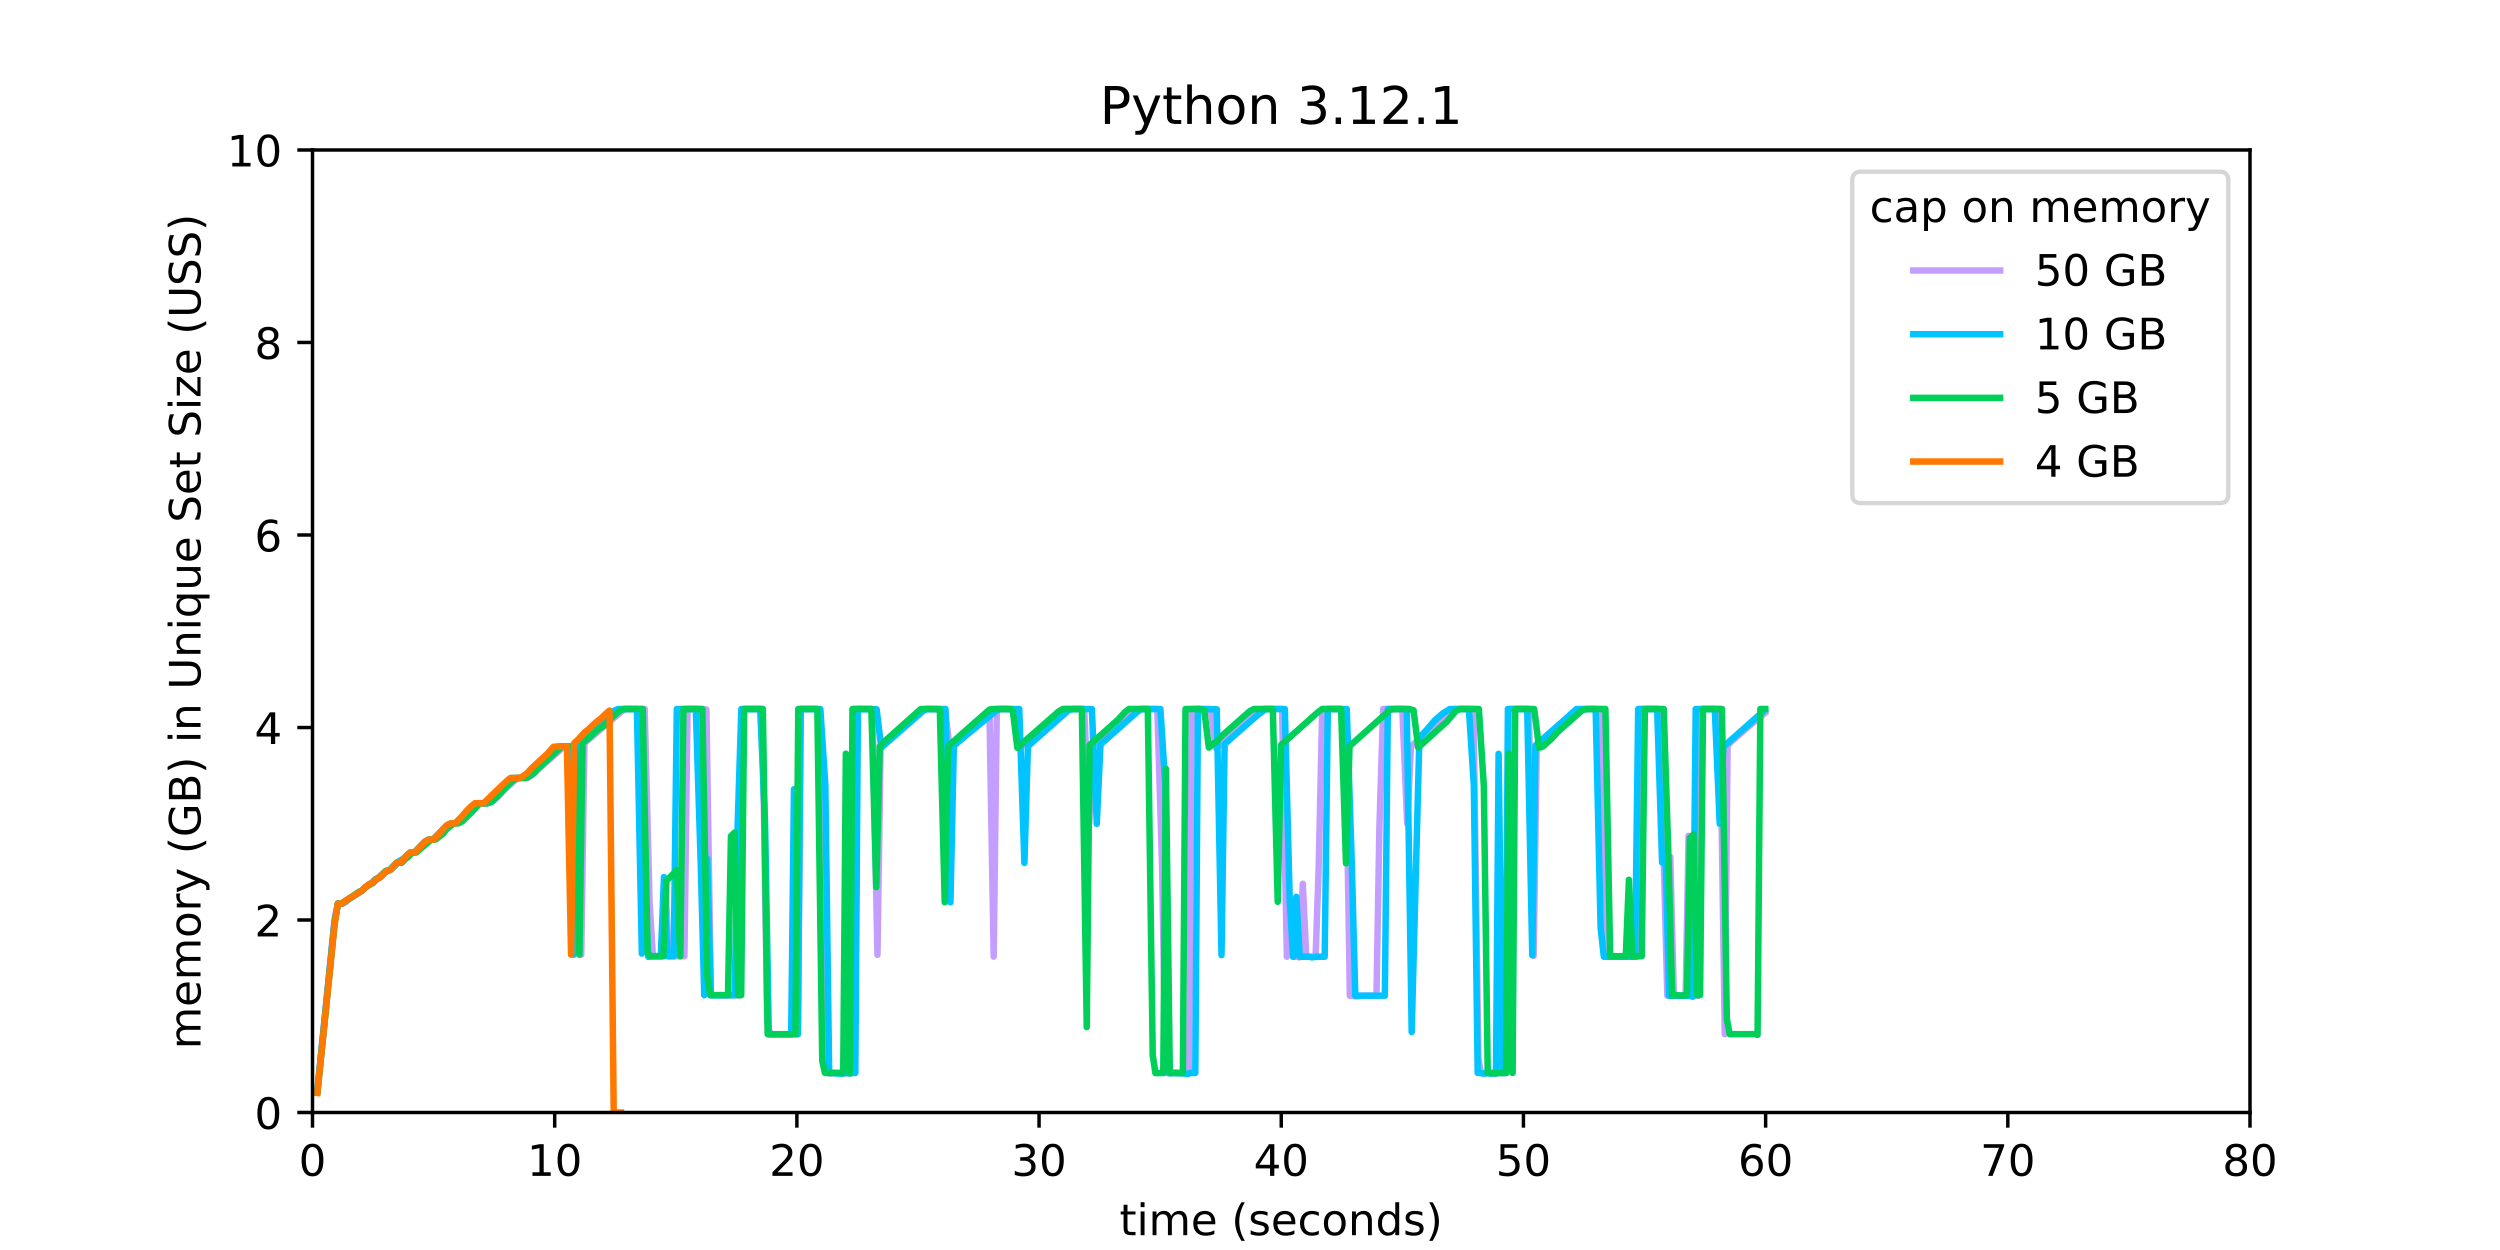 <?xml version="1.0" encoding="UTF-8" standalone="no"?>
<svg
   width="576pt"
   height="288pt"
   viewBox="0 0 576 288"
   version="1.2"
   id="svg2648"
   sodipodi:docname="gcbox-python.svg"
   inkscape:version="1.1.2 (0a00cf5339, 2022-02-04)"
   xmlns:inkscape="http://www.inkscape.org/namespaces/inkscape"
   xmlns:sodipodi="http://sodipodi.sourceforge.net/DTD/sodipodi-0.dtd"
   xmlns:xlink="http://www.w3.org/1999/xlink"
   xmlns="http://www.w3.org/2000/svg"
   xmlns:svg="http://www.w3.org/2000/svg">
  <sodipodi:namedview
     id="namedview2650"
     pagecolor="#ffffff"
     bordercolor="#666666"
     borderopacity="1.0"
     inkscape:pageshadow="2"
     inkscape:pageopacity="0.0"
     inkscape:pagecheckerboard="0"
     inkscape:document-units="pt"
     showgrid="false"
     inkscape:zoom="1.6276042"
     inkscape:cx="384"
     inkscape:cy="191.6928"
     inkscape:window-width="2554"
     inkscape:window-height="1365"
     inkscape:window-x="1920"
     inkscape:window-y="32"
     inkscape:window-maximized="1"
     inkscape:current-layer="svg2648" />
  <defs
     id="defs2301">
    <g
       id="g2296">
      <symbol
         overflow="visible"
         id="glyph0-0">
        <path
           style="stroke:none;"
           d="M 3.18 -6.641 C 2.672 -6.641 2.289 -6.391 2.031 -5.891 C 1.77 -5.391 1.648 -4.641 1.648 -3.641 C 1.648 -2.641 1.77 -1.891 2.031 -1.391 C 2.289 -0.891 2.672 -0.641 3.18 -0.641 C 3.691 -0.641 4.07 -0.891 4.328 -1.391 C 4.578 -1.891 4.711 -2.641 4.711 -3.641 C 4.711 -4.641 4.578 -5.391 4.328 -5.891 C 4.07 -6.391 3.691 -6.641 3.18 -6.641 Z M 3.18 -7.422 C 3.988 -7.422 4.609 -7.09 5.051 -6.449 C 5.48 -5.801 5.699 -4.859 5.699 -3.641 C 5.699 -2.41 5.48 -1.469 5.051 -0.828 C 4.609 -0.191 3.988 0.129 3.172 0.129 C 2.352 0.129 1.73 -0.191 1.301 -0.828 C 0.871 -1.469 0.66 -2.41 0.66 -3.641 C 0.66 -4.859 0.871 -5.801 1.301 -6.449 C 1.73 -7.09 2.359 -7.422 3.18 -7.422 Z M 3.18 -7.422 "
           id="path2128" />
      </symbol>
      <symbol
         overflow="visible"
         id="glyph0-1">
        <path
           style="stroke:none;"
           d="M 1.238 -0.828 L 2.852 -0.828 L 2.852 -6.391 L 1.102 -6.039 L 1.102 -6.941 L 2.84 -7.289 L 3.828 -7.289 L 3.828 -0.828 L 5.441 -0.828 L 5.441 0 L 1.238 0 Z M 1.238 -0.828 "
           id="path2131" />
      </symbol>
      <symbol
         overflow="visible"
         id="glyph0-2">
        <path
           style="stroke:none;"
           d="M 1.922 -0.828 L 5.359 -0.828 L 5.359 0 L 0.73 0 L 0.73 -0.828 C 1.102 -1.211 1.609 -1.73 2.262 -2.391 C 2.898 -3.039 3.309 -3.461 3.48 -3.648 C 3.801 -4 4.02 -4.301 4.141 -4.551 C 4.262 -4.789 4.328 -5.039 4.328 -5.281 C 4.328 -5.66 4.191 -5.98 3.922 -6.219 C 3.648 -6.461 3.301 -6.59 2.859 -6.59 C 2.551 -6.59 2.219 -6.531 1.879 -6.43 C 1.539 -6.32 1.172 -6.16 0.781 -5.941 L 0.781 -6.941 C 1.18 -7.102 1.551 -7.219 1.891 -7.301 C 2.23 -7.379 2.551 -7.422 2.84 -7.422 C 3.59 -7.422 4.191 -7.23 4.641 -6.852 C 5.09 -6.469 5.32 -5.969 5.32 -5.34 C 5.32 -5.039 5.262 -4.75 5.148 -4.488 C 5.039 -4.219 4.84 -3.898 4.539 -3.539 C 4.461 -3.441 4.199 -3.172 3.762 -2.719 C 3.32 -2.27 2.711 -1.641 1.922 -0.828 Z M 1.922 -0.828 "
           id="path2134" />
      </symbol>
      <symbol
         overflow="visible"
         id="glyph0-3">
        <path
           style="stroke:none;"
           d="M 4.059 -3.93 C 4.531 -3.828 4.898 -3.621 5.16 -3.301 C 5.422 -2.98 5.559 -2.578 5.559 -2.121 C 5.559 -1.398 5.309 -0.84 4.82 -0.449 C 4.32 -0.059 3.621 0.129 2.711 0.129 C 2.398 0.129 2.078 0.102 1.762 0.039 C 1.441 -0.012 1.102 -0.102 0.762 -0.219 L 0.762 -1.172 C 1.031 -1.012 1.328 -0.891 1.66 -0.809 C 1.98 -0.73 2.32 -0.691 2.68 -0.691 C 3.301 -0.691 3.77 -0.809 4.09 -1.051 C 4.41 -1.289 4.578 -1.648 4.578 -2.121 C 4.578 -2.539 4.43 -2.879 4.129 -3.121 C 3.828 -3.359 3.41 -3.488 2.871 -3.488 L 2.02 -3.488 L 2.02 -4.301 L 2.91 -4.301 C 3.391 -4.301 3.762 -4.391 4.02 -4.59 C 4.281 -4.781 4.41 -5.059 4.41 -5.43 C 4.41 -5.801 4.27 -6.09 4.012 -6.289 C 3.738 -6.488 3.359 -6.59 2.871 -6.59 C 2.602 -6.59 2.309 -6.559 2 -6.5 C 1.691 -6.441 1.352 -6.352 0.98 -6.23 L 0.98 -7.109 C 1.352 -7.211 1.699 -7.289 2.031 -7.34 C 2.352 -7.391 2.66 -7.422 2.961 -7.422 C 3.699 -7.422 4.289 -7.25 4.73 -6.91 C 5.172 -6.57 5.391 -6.109 5.391 -5.531 C 5.391 -5.129 5.27 -4.789 5.039 -4.512 C 4.809 -4.23 4.48 -4.031 4.059 -3.93 Z M 4.059 -3.93 "
           id="path2137" />
      </symbol>
      <symbol
         overflow="visible"
         id="glyph0-4">
        <path
           style="stroke:none;"
           d="M 3.781 -6.43 L 1.289 -2.539 L 3.781 -2.539 Z M 3.52 -7.289 L 4.762 -7.289 L 4.762 -2.539 L 5.801 -2.539 L 5.801 -1.719 L 4.762 -1.719 L 4.762 0 L 3.781 0 L 3.781 -1.719 L 0.488 -1.719 L 0.488 -2.672 Z M 3.52 -7.289 "
           id="path2140" />
      </symbol>
      <symbol
         overflow="visible"
         id="glyph0-5">
        <path
           style="stroke:none;"
           d="M 1.078 -7.289 L 4.949 -7.289 L 4.949 -6.461 L 1.98 -6.461 L 1.98 -4.672 C 2.121 -4.719 2.27 -4.762 2.41 -4.781 C 2.551 -4.801 2.699 -4.82 2.84 -4.82 C 3.648 -4.82 4.289 -4.59 4.77 -4.148 C 5.25 -3.699 5.488 -3.102 5.488 -2.34 C 5.488 -1.551 5.238 -0.941 4.75 -0.512 C 4.262 -0.078 3.57 0.129 2.691 0.129 C 2.379 0.129 2.07 0.102 1.75 0.059 C 1.43 0.012 1.109 -0.059 0.77 -0.172 L 0.77 -1.16 C 1.059 -1 1.359 -0.879 1.68 -0.801 C 1.988 -0.719 2.32 -0.691 2.672 -0.691 C 3.23 -0.691 3.68 -0.828 4.012 -1.129 C 4.328 -1.43 4.5 -1.828 4.5 -2.34 C 4.5 -2.84 4.328 -3.238 4.012 -3.539 C 3.68 -3.84 3.23 -3.988 2.672 -3.988 C 2.41 -3.988 2.141 -3.961 1.879 -3.898 C 1.621 -3.84 1.352 -3.75 1.078 -3.629 Z M 1.078 -7.289 "
           id="path2143" />
      </symbol>
      <symbol
         overflow="visible"
         id="glyph0-6">
        <path
           style="stroke:none;"
           d="M 3.301 -4.039 C 2.859 -4.039 2.512 -3.879 2.25 -3.578 C 1.988 -3.281 1.859 -2.859 1.859 -2.34 C 1.859 -1.809 1.988 -1.391 2.25 -1.09 C 2.512 -0.789 2.859 -0.641 3.301 -0.641 C 3.738 -0.641 4.09 -0.789 4.352 -1.09 C 4.609 -1.391 4.738 -1.809 4.738 -2.34 C 4.738 -2.859 4.609 -3.281 4.352 -3.578 C 4.09 -3.879 3.738 -4.039 3.301 -4.039 Z M 5.262 -7.129 L 5.262 -6.23 C 5.012 -6.352 4.762 -6.441 4.512 -6.5 C 4.25 -6.559 4 -6.59 3.762 -6.59 C 3.102 -6.59 2.602 -6.371 2.262 -5.93 C 1.922 -5.488 1.719 -4.82 1.68 -3.941 C 1.871 -4.219 2.109 -4.441 2.398 -4.59 C 2.691 -4.738 3.012 -4.82 3.359 -4.82 C 4.09 -4.82 4.672 -4.59 5.09 -4.148 C 5.512 -3.711 5.73 -3.102 5.73 -2.34 C 5.73 -1.59 5.5 -0.988 5.059 -0.539 C 4.621 -0.09 4.031 0.129 3.301 0.129 C 2.461 0.129 1.809 -0.191 1.371 -0.828 C 0.922 -1.469 0.699 -2.41 0.699 -3.641 C 0.699 -4.789 0.969 -5.711 1.52 -6.391 C 2.059 -7.07 2.801 -7.422 3.719 -7.422 C 3.961 -7.422 4.211 -7.391 4.469 -7.352 C 4.719 -7.301 4.98 -7.23 5.262 -7.129 Z M 5.262 -7.129 "
           id="path2146" />
      </symbol>
      <symbol
         overflow="visible"
         id="glyph0-7">
        <path
           style="stroke:none;"
           d="M 0.82 -7.289 L 5.512 -7.289 L 5.512 -6.871 L 2.859 0 L 1.828 0 L 4.32 -6.461 L 0.82 -6.461 Z M 0.82 -7.289 "
           id="path2149" />
      </symbol>
      <symbol
         overflow="visible"
         id="glyph0-8">
        <path
           style="stroke:none;"
           d="M 3.18 -3.461 C 2.711 -3.461 2.34 -3.328 2.07 -3.078 C 1.801 -2.828 1.672 -2.488 1.672 -2.051 C 1.672 -1.609 1.801 -1.262 2.07 -1.012 C 2.34 -0.762 2.711 -0.641 3.18 -0.641 C 3.641 -0.641 4.012 -0.762 4.281 -1.02 C 4.551 -1.27 4.691 -1.609 4.691 -2.051 C 4.691 -2.488 4.551 -2.828 4.289 -3.078 C 4.02 -3.328 3.648 -3.461 3.18 -3.461 Z M 2.191 -3.879 C 1.77 -3.98 1.441 -4.18 1.199 -4.469 C 0.961 -4.762 0.852 -5.109 0.852 -5.531 C 0.852 -6.109 1.051 -6.57 1.469 -6.91 C 1.879 -7.25 2.449 -7.422 3.18 -7.422 C 3.898 -7.422 4.469 -7.25 4.891 -6.91 C 5.301 -6.57 5.512 -6.109 5.512 -5.531 C 5.512 -5.109 5.391 -4.762 5.148 -4.469 C 4.91 -4.18 4.59 -3.98 4.172 -3.879 C 4.641 -3.77 5.012 -3.551 5.281 -3.23 C 5.539 -2.91 5.68 -2.512 5.68 -2.051 C 5.68 -1.34 5.461 -0.801 5.031 -0.43 C 4.59 -0.051 3.969 0.129 3.172 0.129 C 2.371 0.129 1.75 -0.051 1.32 -0.43 C 0.891 -0.801 0.68 -1.34 0.68 -2.051 C 0.68 -2.512 0.809 -2.91 1.078 -3.23 C 1.34 -3.551 1.711 -3.77 2.191 -3.879 Z M 1.828 -5.441 C 1.828 -5.059 1.941 -4.762 2.18 -4.551 C 2.422 -4.34 2.75 -4.238 3.18 -4.238 C 3.602 -4.238 3.93 -4.34 4.172 -4.551 C 4.41 -4.762 4.531 -5.059 4.531 -5.441 C 4.531 -5.82 4.41 -6.109 4.172 -6.32 C 3.93 -6.531 3.602 -6.641 3.18 -6.641 C 2.75 -6.641 2.422 -6.531 2.18 -6.32 C 1.941 -6.109 1.828 -5.82 1.828 -5.441 Z M 1.828 -5.441 "
           id="path2152" />
      </symbol>
      <symbol
         overflow="visible"
         id="glyph0-9">
        <path
           style="stroke:none;"
           d="M 1.828 -7.02 L 1.828 -5.469 L 3.68 -5.469 L 3.68 -4.77 L 1.828 -4.77 L 1.828 -1.801 C 1.828 -1.352 1.891 -1.059 2.012 -0.941 C 2.129 -0.809 2.379 -0.75 2.762 -0.75 L 3.68 -0.75 L 3.68 0 L 2.762 0 C 2.059 0 1.578 -0.129 1.32 -0.391 C 1.059 -0.648 0.93 -1.121 0.93 -1.801 L 0.93 -4.77 L 0.27 -4.77 L 0.27 -5.469 L 0.93 -5.469 L 0.93 -7.02 Z M 1.828 -7.02 "
           id="path2155" />
      </symbol>
      <symbol
         overflow="visible"
         id="glyph0-10">
        <path
           style="stroke:none;"
           d="M 0.941 -5.469 L 1.84 -5.469 L 1.84 0 L 0.941 0 Z M 0.941 -7.602 L 1.84 -7.602 L 1.84 -6.461 L 0.941 -6.461 Z M 0.941 -7.602 "
           id="path2158" />
      </symbol>
      <symbol
         overflow="visible"
         id="glyph0-11">
        <path
           style="stroke:none;"
           d="M 5.199 -4.422 C 5.422 -4.82 5.691 -5.109 6 -5.309 C 6.309 -5.5 6.68 -5.602 7.109 -5.602 C 7.672 -5.602 8.109 -5.398 8.422 -5 C 8.73 -4.602 8.891 -4.031 8.891 -3.301 L 8.891 0 L 7.988 0 L 7.988 -3.27 C 7.988 -3.789 7.891 -4.18 7.711 -4.441 C 7.52 -4.691 7.238 -4.82 6.859 -4.82 C 6.391 -4.82 6.02 -4.66 5.75 -4.352 C 5.48 -4.039 5.352 -3.621 5.352 -3.09 L 5.352 0 L 4.449 0 L 4.449 -3.27 C 4.449 -3.789 4.352 -4.18 4.172 -4.441 C 3.98 -4.691 3.691 -4.82 3.309 -4.82 C 2.852 -4.82 2.48 -4.66 2.211 -4.352 C 1.941 -4.039 1.809 -3.621 1.809 -3.09 L 1.809 0 L 0.91 0 L 0.91 -5.469 L 1.809 -5.469 L 1.809 -4.621 C 2.012 -4.949 2.262 -5.199 2.551 -5.359 C 2.828 -5.52 3.172 -5.602 3.57 -5.602 C 3.969 -5.602 4.301 -5.5 4.578 -5.301 C 4.859 -5.102 5.059 -4.801 5.199 -4.422 Z M 5.199 -4.422 "
           id="path2161" />
      </symbol>
      <symbol
         overflow="visible"
         id="glyph0-12">
        <path
           style="stroke:none;"
           d="M 5.621 -2.961 L 5.621 -2.52 L 1.488 -2.52 C 1.531 -1.898 1.711 -1.422 2.051 -1.102 C 2.379 -0.781 2.84 -0.621 3.441 -0.621 C 3.781 -0.621 4.121 -0.66 4.441 -0.738 C 4.762 -0.82 5.09 -0.949 5.41 -1.129 L 5.41 -0.281 C 5.09 -0.141 4.762 -0.031 4.422 0.031 C 4.078 0.09 3.73 0.129 3.391 0.129 C 2.512 0.129 1.82 -0.121 1.309 -0.621 C 0.801 -1.121 0.551 -1.809 0.551 -2.68 C 0.551 -3.57 0.789 -4.281 1.27 -4.809 C 1.75 -5.328 2.41 -5.602 3.23 -5.602 C 3.969 -5.602 4.551 -5.359 4.98 -4.891 C 5.398 -4.41 5.621 -3.77 5.621 -2.961 Z M 4.719 -3.219 C 4.711 -3.711 4.57 -4.102 4.309 -4.398 C 4.039 -4.691 3.68 -4.84 3.238 -4.84 C 2.738 -4.84 2.34 -4.691 2.039 -4.41 C 1.738 -4.129 1.559 -3.73 1.52 -3.219 Z M 4.719 -3.219 "
           id="path2164" />
      </symbol>
      <symbol
         overflow="visible"
         id="glyph0-13">
        <path
           style="stroke:none;"
           d=""
           id="path2167" />
      </symbol>
      <symbol
         overflow="visible"
         id="glyph0-14">
        <path
           style="stroke:none;"
           d="M 3.102 -7.59 C 2.66 -6.828 2.34 -6.09 2.129 -5.359 C 1.91 -4.629 1.809 -3.891 1.809 -3.141 C 1.809 -2.379 1.91 -1.641 2.129 -0.91 C 2.34 -0.172 2.66 0.559 3.102 1.309 L 2.32 1.309 C 1.828 0.539 1.461 -0.199 1.219 -0.941 C 0.98 -1.68 0.859 -2.41 0.859 -3.141 C 0.859 -3.859 0.98 -4.59 1.219 -5.328 C 1.461 -6.07 1.82 -6.82 2.32 -7.59 Z M 3.102 -7.59 "
           id="path2170" />
      </symbol>
      <symbol
         overflow="visible"
         id="glyph0-15">
        <path
           style="stroke:none;"
           d="M 4.43 -5.309 L 4.43 -4.461 C 4.172 -4.578 3.91 -4.68 3.641 -4.75 C 3.359 -4.809 3.078 -4.852 2.789 -4.852 C 2.34 -4.852 2 -4.781 1.781 -4.641 C 1.559 -4.5 1.449 -4.301 1.449 -4.031 C 1.449 -3.82 1.531 -3.66 1.691 -3.539 C 1.852 -3.422 2.172 -3.301 2.648 -3.199 L 2.961 -3.129 C 3.602 -2.988 4.051 -2.789 4.32 -2.551 C 4.578 -2.301 4.719 -1.949 4.719 -1.512 C 4.719 -1 4.52 -0.602 4.121 -0.309 C 3.719 -0.012 3.16 0.129 2.461 0.129 C 2.16 0.129 1.859 0.102 1.539 0.051 C 1.219 0 0.891 -0.078 0.539 -0.199 L 0.539 -1.129 C 0.871 -0.949 1.199 -0.82 1.52 -0.738 C 1.84 -0.648 2.16 -0.609 2.48 -0.609 C 2.898 -0.609 3.23 -0.68 3.461 -0.82 C 3.68 -0.961 3.801 -1.172 3.801 -1.441 C 3.801 -1.68 3.711 -1.871 3.551 -2 C 3.391 -2.129 3.031 -2.262 2.469 -2.379 L 2.16 -2.449 C 1.602 -2.57 1.191 -2.75 0.949 -2.988 C 0.699 -3.23 0.578 -3.559 0.578 -3.988 C 0.578 -4.5 0.762 -4.898 1.121 -5.18 C 1.48 -5.461 2 -5.602 2.68 -5.602 C 3.012 -5.602 3.32 -5.57 3.621 -5.52 C 3.91 -5.469 4.18 -5.398 4.43 -5.309 Z M 4.43 -5.309 "
           id="path2173" />
      </symbol>
      <symbol
         overflow="visible"
         id="glyph0-16">
        <path
           style="stroke:none;"
           d="M 4.879 -5.262 L 4.879 -4.422 C 4.621 -4.559 4.371 -4.66 4.109 -4.73 C 3.852 -4.801 3.602 -4.84 3.34 -4.84 C 2.762 -4.84 2.301 -4.648 1.98 -4.281 C 1.66 -3.91 1.5 -3.391 1.5 -2.73 C 1.5 -2.059 1.66 -1.539 1.98 -1.172 C 2.301 -0.801 2.762 -0.621 3.34 -0.621 C 3.602 -0.621 3.852 -0.648 4.109 -0.719 C 4.371 -0.789 4.621 -0.898 4.879 -1.039 L 4.879 -0.211 C 4.621 -0.09 4.359 0 4.102 0.051 C 3.828 0.102 3.539 0.129 3.238 0.129 C 2.422 0.129 1.762 -0.121 1.281 -0.641 C 0.789 -1.148 0.551 -1.852 0.551 -2.73 C 0.551 -3.621 0.789 -4.32 1.281 -4.828 C 1.77 -5.34 2.441 -5.602 3.301 -5.602 C 3.578 -5.602 3.852 -5.57 4.109 -5.512 C 4.371 -5.449 4.629 -5.371 4.879 -5.262 Z M 4.879 -5.262 "
           id="path2176" />
      </symbol>
      <symbol
         overflow="visible"
         id="glyph0-17">
        <path
           style="stroke:none;"
           d="M 3.059 -4.84 C 2.578 -4.84 2.199 -4.648 1.922 -4.27 C 1.641 -3.891 1.5 -3.379 1.5 -2.73 C 1.5 -2.07 1.629 -1.559 1.91 -1.18 C 2.191 -0.801 2.57 -0.621 3.059 -0.621 C 3.539 -0.621 3.922 -0.801 4.199 -1.18 C 4.48 -1.559 4.621 -2.07 4.621 -2.73 C 4.621 -3.371 4.48 -3.891 4.199 -4.27 C 3.922 -4.648 3.539 -4.84 3.059 -4.84 Z M 3.059 -5.602 C 3.84 -5.602 4.449 -5.34 4.898 -4.84 C 5.34 -4.328 5.57 -3.629 5.57 -2.73 C 5.57 -1.828 5.34 -1.129 4.898 -0.629 C 4.449 -0.121 3.84 0.129 3.059 0.129 C 2.27 0.129 1.648 -0.121 1.211 -0.629 C 0.77 -1.129 0.551 -1.828 0.551 -2.73 C 0.551 -3.629 0.77 -4.328 1.211 -4.84 C 1.648 -5.34 2.27 -5.602 3.059 -5.602 Z M 3.059 -5.602 "
           id="path2179" />
      </symbol>
      <symbol
         overflow="visible"
         id="glyph0-18">
        <path
           style="stroke:none;"
           d="M 5.488 -3.301 L 5.488 0 L 4.59 0 L 4.59 -3.27 C 4.59 -3.789 4.48 -4.172 4.281 -4.43 C 4.078 -4.691 3.781 -4.82 3.379 -4.82 C 2.891 -4.82 2.512 -4.66 2.23 -4.352 C 1.949 -4.039 1.809 -3.621 1.809 -3.09 L 1.809 0 L 0.91 0 L 0.91 -5.469 L 1.809 -5.469 L 1.809 -4.621 C 2.02 -4.941 2.27 -5.191 2.57 -5.352 C 2.859 -5.512 3.199 -5.602 3.578 -5.602 C 4.199 -5.602 4.68 -5.398 5 -5.012 C 5.32 -4.621 5.488 -4.051 5.488 -3.301 Z M 5.488 -3.301 "
           id="path2182" />
      </symbol>
      <symbol
         overflow="visible"
         id="glyph0-19">
        <path
           style="stroke:none;"
           d="M 4.539 -4.641 L 4.539 -7.602 L 5.441 -7.602 L 5.441 0 L 4.539 0 L 4.539 -0.82 C 4.352 -0.488 4.109 -0.25 3.82 -0.102 C 3.531 0.051 3.191 0.129 2.789 0.129 C 2.129 0.129 1.59 -0.129 1.172 -0.648 C 0.75 -1.172 0.551 -1.871 0.551 -2.73 C 0.551 -3.59 0.75 -4.281 1.172 -4.809 C 1.59 -5.328 2.129 -5.602 2.789 -5.602 C 3.191 -5.602 3.531 -5.52 3.82 -5.359 C 4.109 -5.199 4.352 -4.961 4.539 -4.641 Z M 1.48 -2.73 C 1.48 -2.07 1.609 -1.551 1.879 -1.172 C 2.148 -0.789 2.52 -0.609 3 -0.609 C 3.48 -0.609 3.852 -0.789 4.129 -1.172 C 4.398 -1.551 4.539 -2.07 4.539 -2.73 C 4.539 -3.391 4.398 -3.898 4.129 -4.281 C 3.852 -4.66 3.48 -4.852 3 -4.852 C 2.52 -4.852 2.148 -4.66 1.879 -4.281 C 1.609 -3.898 1.48 -3.391 1.48 -2.73 Z M 1.48 -2.73 "
           id="path2185" />
      </symbol>
      <symbol
         overflow="visible"
         id="glyph0-20">
        <path
           style="stroke:none;"
           d="M 0.801 -7.59 L 1.578 -7.59 C 2.059 -6.82 2.43 -6.07 2.672 -5.328 C 2.91 -4.59 3.039 -3.859 3.039 -3.141 C 3.039 -2.41 2.91 -1.68 2.672 -0.941 C 2.43 -0.199 2.059 0.539 1.578 1.309 L 0.801 1.309 C 1.23 0.559 1.551 -0.172 1.77 -0.91 C 1.98 -1.641 2.09 -2.379 2.09 -3.141 C 2.09 -3.891 1.98 -4.629 1.77 -5.359 C 1.551 -6.09 1.23 -6.828 0.801 -7.59 Z M 0.801 -7.59 "
           id="path2188" />
      </symbol>
      <symbol
         overflow="visible"
         id="glyph0-21">
        <path
           style="stroke:none;"
           d="M 3.43 -2.75 C 2.699 -2.75 2.199 -2.66 1.922 -2.5 C 1.641 -2.328 1.5 -2.051 1.5 -1.648 C 1.5 -1.328 1.602 -1.07 1.809 -0.891 C 2.02 -0.699 2.309 -0.609 2.672 -0.609 C 3.172 -0.609 3.57 -0.781 3.871 -1.141 C 4.172 -1.488 4.32 -1.961 4.32 -2.551 L 4.32 -2.75 Z M 5.219 -3.121 L 5.219 0 L 4.32 0 L 4.32 -0.828 C 4.109 -0.488 3.852 -0.25 3.551 -0.102 C 3.25 0.051 2.871 0.129 2.43 0.129 C 1.871 0.129 1.422 -0.02 1.09 -0.328 C 0.762 -0.641 0.602 -1.059 0.602 -1.59 C 0.602 -2.199 0.801 -2.66 1.219 -2.98 C 1.629 -3.289 2.238 -3.449 3.059 -3.449 L 4.32 -3.449 L 4.32 -3.539 C 4.32 -3.949 4.18 -4.27 3.91 -4.5 C 3.641 -4.719 3.262 -4.84 2.77 -4.84 C 2.449 -4.84 2.148 -4.801 1.852 -4.719 C 1.551 -4.641 1.27 -4.531 1 -4.391 L 1 -5.219 C 1.32 -5.34 1.641 -5.441 1.949 -5.5 C 2.262 -5.559 2.559 -5.602 2.859 -5.602 C 3.648 -5.602 4.238 -5.391 4.629 -4.98 C 5.02 -4.57 5.219 -3.949 5.219 -3.121 Z M 5.219 -3.121 "
           id="path2191" />
      </symbol>
      <symbol
         overflow="visible"
         id="glyph0-22">
        <path
           style="stroke:none;"
           d="M 1.809 -0.82 L 1.809 2.07 L 0.91 2.07 L 0.91 -5.469 L 1.809 -5.469 L 1.809 -4.641 C 1.988 -4.961 2.23 -5.199 2.52 -5.359 C 2.809 -5.52 3.16 -5.602 3.559 -5.602 C 4.219 -5.602 4.762 -5.328 5.18 -4.809 C 5.59 -4.281 5.801 -3.59 5.801 -2.73 C 5.801 -1.871 5.59 -1.172 5.18 -0.648 C 4.762 -0.129 4.219 0.129 3.559 0.129 C 3.16 0.129 2.809 0.051 2.52 -0.102 C 2.23 -0.25 1.988 -0.488 1.809 -0.82 Z M 4.871 -2.73 C 4.871 -3.391 4.73 -3.898 4.461 -4.281 C 4.18 -4.66 3.809 -4.852 3.34 -4.852 C 2.859 -4.852 2.488 -4.66 2.219 -4.281 C 1.941 -3.898 1.809 -3.391 1.809 -2.73 C 1.809 -2.07 1.941 -1.551 2.219 -1.172 C 2.488 -0.789 2.859 -0.609 3.34 -0.609 C 3.809 -0.609 4.18 -0.789 4.461 -1.172 C 4.73 -1.551 4.871 -2.07 4.871 -2.73 Z M 4.871 -2.73 "
           id="path2194" />
      </symbol>
      <symbol
         overflow="visible"
         id="glyph0-23">
        <path
           style="stroke:none;"
           d="M 4.109 -4.629 C 4.012 -4.691 3.898 -4.73 3.781 -4.762 C 3.66 -4.781 3.531 -4.801 3.391 -4.801 C 2.879 -4.801 2.488 -4.629 2.219 -4.301 C 1.941 -3.969 1.809 -3.5 1.809 -2.879 L 1.809 0 L 0.91 0 L 0.91 -5.469 L 1.809 -5.469 L 1.809 -4.621 C 1.988 -4.949 2.238 -5.199 2.539 -5.359 C 2.84 -5.52 3.211 -5.602 3.648 -5.602 C 3.711 -5.602 3.781 -5.59 3.859 -5.59 C 3.93 -5.578 4.012 -5.57 4.109 -5.551 Z M 4.109 -4.629 "
           id="path2197" />
      </symbol>
      <symbol
         overflow="visible"
         id="glyph0-24">
        <path
           style="stroke:none;"
           d="M 3.219 0.5 C 2.961 1.141 2.711 1.57 2.469 1.77 C 2.23 1.969 1.91 2.07 1.512 2.07 L 0.789 2.07 L 0.789 1.32 L 1.32 1.32 C 1.559 1.32 1.75 1.262 1.891 1.141 C 2.031 1.02 2.18 0.75 2.352 0.309 L 2.512 -0.09 L 0.301 -5.469 L 1.25 -5.469 L 2.961 -1.191 L 4.672 -5.469 L 5.621 -5.469 Z M 3.219 0.5 "
           id="path2200" />
      </symbol>
      <symbol
         overflow="visible"
         id="glyph0-25">
        <path
           style="stroke:none;"
           d="M 5.949 -1.039 L 5.949 -3 L 4.34 -3 L 4.34 -3.809 L 6.93 -3.809 L 6.93 -0.68 C 6.551 -0.398 6.129 -0.199 5.672 -0.07 C 5.211 0.059 4.719 0.129 4.199 0.129 C 3.059 0.129 2.16 -0.199 1.52 -0.859 C 0.879 -1.52 0.559 -2.449 0.559 -3.641 C 0.559 -4.82 0.879 -5.75 1.52 -6.422 C 2.16 -7.078 3.059 -7.422 4.199 -7.422 C 4.672 -7.422 5.121 -7.359 5.551 -7.238 C 5.98 -7.121 6.379 -6.949 6.738 -6.73 L 6.738 -5.68 C 6.371 -5.98 5.98 -6.211 5.57 -6.371 C 5.16 -6.531 4.73 -6.609 4.281 -6.609 C 3.379 -6.609 2.711 -6.359 2.27 -5.859 C 1.82 -5.359 1.602 -4.621 1.602 -3.641 C 1.602 -2.648 1.82 -1.91 2.27 -1.41 C 2.711 -0.91 3.379 -0.672 4.281 -0.672 C 4.621 -0.672 4.93 -0.699 5.211 -0.762 C 5.488 -0.82 5.73 -0.91 5.949 -1.039 Z M 5.949 -1.039 "
           id="path2203" />
      </symbol>
      <symbol
         overflow="visible"
         id="glyph0-26">
        <path
           style="stroke:none;"
           d="M 1.969 -3.48 L 1.969 -0.809 L 3.551 -0.809 C 4.078 -0.809 4.469 -0.922 4.73 -1.141 C 4.98 -1.359 5.109 -1.691 5.109 -2.148 C 5.109 -2.602 4.98 -2.93 4.73 -3.148 C 4.469 -3.371 4.078 -3.48 3.551 -3.48 Z M 1.969 -6.48 L 1.969 -4.281 L 3.43 -4.281 C 3.91 -4.281 4.262 -4.371 4.5 -4.551 C 4.738 -4.73 4.859 -5 4.859 -5.379 C 4.859 -5.738 4.738 -6.02 4.5 -6.199 C 4.262 -6.379 3.91 -6.48 3.43 -6.48 Z M 0.98 -7.289 L 3.5 -7.289 C 4.25 -7.289 4.828 -7.129 5.238 -6.82 C 5.641 -6.5 5.852 -6.059 5.852 -5.488 C 5.852 -5.039 5.738 -4.68 5.531 -4.422 C 5.32 -4.16 5.02 -3.988 4.621 -3.93 C 5.102 -3.82 5.48 -3.602 5.75 -3.27 C 6.012 -2.941 6.148 -2.531 6.148 -2.039 C 6.148 -1.379 5.922 -0.879 5.48 -0.531 C 5.039 -0.172 4.41 0 3.602 0 L 0.98 0 Z M 0.98 -7.289 "
           id="path2206" />
      </symbol>
      <symbol
         overflow="visible"
         id="glyph1-0">
        <path
           style="stroke:none;"
           d="M -4.422 -5.199 C -4.82 -5.422 -5.109 -5.691 -5.309 -6 C -5.5 -6.309 -5.602 -6.68 -5.602 -7.109 C -5.602 -7.672 -5.398 -8.109 -5 -8.422 C -4.602 -8.73 -4.031 -8.891 -3.301 -8.891 L 0 -8.891 L 0 -7.988 L -3.27 -7.988 C -3.789 -7.988 -4.18 -7.891 -4.441 -7.711 C -4.691 -7.52 -4.82 -7.238 -4.82 -6.859 C -4.82 -6.391 -4.66 -6.02 -4.352 -5.75 C -4.039 -5.48 -3.621 -5.352 -3.09 -5.352 L 0 -5.352 L 0 -4.449 L -3.27 -4.449 C -3.789 -4.449 -4.18 -4.352 -4.441 -4.172 C -4.691 -3.98 -4.82 -3.691 -4.82 -3.309 C -4.82 -2.852 -4.66 -2.48 -4.352 -2.211 C -4.039 -1.941 -3.621 -1.809 -3.09 -1.809 L 0 -1.809 L 0 -0.91 L -5.469 -0.91 L -5.469 -1.809 L -4.621 -1.809 C -4.949 -2.012 -5.199 -2.262 -5.359 -2.551 C -5.52 -2.828 -5.602 -3.172 -5.602 -3.57 C -5.602 -3.969 -5.5 -4.301 -5.301 -4.578 C -5.102 -4.859 -4.801 -5.059 -4.422 -5.199 Z M -4.422 -5.199 "
           id="path2209" />
      </symbol>
      <symbol
         overflow="visible"
         id="glyph1-1">
        <path
           style="stroke:none;"
           d="M -2.961 -5.621 L -2.52 -5.621 L -2.52 -1.488 C -1.898 -1.531 -1.422 -1.711 -1.102 -2.051 C -0.781 -2.379 -0.621 -2.84 -0.621 -3.441 C -0.621 -3.781 -0.66 -4.121 -0.738 -4.441 C -0.82 -4.762 -0.949 -5.09 -1.129 -5.41 L -0.281 -5.41 C -0.141 -5.09 -0.031 -4.762 0.031 -4.422 C 0.09 -4.078 0.129 -3.73 0.129 -3.391 C 0.129 -2.512 -0.121 -1.82 -0.621 -1.309 C -1.121 -0.801 -1.809 -0.551 -2.68 -0.551 C -3.57 -0.551 -4.281 -0.789 -4.809 -1.27 C -5.328 -1.75 -5.602 -2.41 -5.602 -3.23 C -5.602 -3.969 -5.359 -4.551 -4.891 -4.98 C -4.41 -5.398 -3.77 -5.621 -2.961 -5.621 Z M -3.219 -4.719 C -3.711 -4.711 -4.102 -4.57 -4.398 -4.309 C -4.691 -4.039 -4.84 -3.68 -4.84 -3.238 C -4.84 -2.738 -4.691 -2.34 -4.41 -2.039 C -4.129 -1.738 -3.73 -1.559 -3.219 -1.52 Z M -3.219 -4.719 "
           id="path2212" />
      </symbol>
      <symbol
         overflow="visible"
         id="glyph1-2">
        <path
           style="stroke:none;"
           d="M -4.84 -3.059 C -4.84 -2.578 -4.648 -2.199 -4.27 -1.922 C -3.891 -1.641 -3.379 -1.5 -2.73 -1.5 C -2.07 -1.5 -1.559 -1.629 -1.18 -1.91 C -0.801 -2.191 -0.621 -2.57 -0.621 -3.059 C -0.621 -3.539 -0.801 -3.922 -1.18 -4.199 C -1.559 -4.48 -2.07 -4.621 -2.73 -4.621 C -3.371 -4.621 -3.891 -4.48 -4.27 -4.199 C -4.648 -3.922 -4.84 -3.539 -4.84 -3.059 Z M -5.602 -3.059 C -5.602 -3.84 -5.34 -4.449 -4.84 -4.898 C -4.328 -5.34 -3.629 -5.57 -2.73 -5.57 C -1.828 -5.57 -1.129 -5.34 -0.629 -4.898 C -0.121 -4.449 0.129 -3.84 0.129 -3.059 C 0.129 -2.27 -0.121 -1.648 -0.629 -1.211 C -1.129 -0.77 -1.828 -0.551 -2.73 -0.551 C -3.629 -0.551 -4.328 -0.77 -4.84 -1.211 C -5.34 -1.648 -5.602 -2.27 -5.602 -3.059 Z M -5.602 -3.059 "
           id="path2215" />
      </symbol>
      <symbol
         overflow="visible"
         id="glyph1-3">
        <path
           style="stroke:none;"
           d="M -4.629 -4.109 C -4.691 -4.012 -4.73 -3.898 -4.762 -3.781 C -4.781 -3.66 -4.801 -3.531 -4.801 -3.391 C -4.801 -2.879 -4.629 -2.488 -4.301 -2.219 C -3.969 -1.941 -3.5 -1.809 -2.879 -1.809 L 0 -1.809 L 0 -0.91 L -5.469 -0.91 L -5.469 -1.809 L -4.621 -1.809 C -4.949 -1.988 -5.199 -2.238 -5.359 -2.539 C -5.52 -2.84 -5.602 -3.211 -5.602 -3.648 C -5.602 -3.711 -5.59 -3.781 -5.59 -3.859 C -5.578 -3.93 -5.57 -4.012 -5.551 -4.109 Z M -4.629 -4.109 "
           id="path2218" />
      </symbol>
      <symbol
         overflow="visible"
         id="glyph1-4">
        <path
           style="stroke:none;"
           d="M 0.5 -3.219 C 1.141 -2.961 1.57 -2.711 1.77 -2.469 C 1.969 -2.23 2.07 -1.91 2.07 -1.512 L 2.07 -0.789 L 1.32 -0.789 L 1.32 -1.32 C 1.32 -1.559 1.262 -1.75 1.141 -1.891 C 1.02 -2.031 0.75 -2.18 0.309 -2.352 L -0.09 -2.512 L -5.469 -0.301 L -5.469 -1.25 L -1.191 -2.961 L -5.469 -4.672 L -5.469 -5.621 Z M 0.5 -3.219 "
           id="path2221" />
      </symbol>
      <symbol
         overflow="visible"
         id="glyph1-5">
        <path
           style="stroke:none;"
           d=""
           id="path2224" />
      </symbol>
      <symbol
         overflow="visible"
         id="glyph1-6">
        <path
           style="stroke:none;"
           d="M -7.59 -3.102 C -6.828 -2.66 -6.09 -2.34 -5.359 -2.129 C -4.629 -1.91 -3.891 -1.809 -3.141 -1.809 C -2.379 -1.809 -1.641 -1.91 -0.91 -2.129 C -0.172 -2.34 0.559 -2.66 1.309 -3.102 L 1.309 -2.32 C 0.539 -1.828 -0.199 -1.461 -0.941 -1.219 C -1.68 -0.98 -2.41 -0.859 -3.141 -0.859 C -3.859 -0.859 -4.59 -0.98 -5.328 -1.219 C -6.07 -1.461 -6.82 -1.82 -7.59 -2.32 Z M -7.59 -3.102 "
           id="path2227" />
      </symbol>
      <symbol
         overflow="visible"
         id="glyph1-7">
        <path
           style="stroke:none;"
           d="M -1.039 -5.949 L -3 -5.949 L -3 -4.34 L -3.809 -4.34 L -3.809 -6.93 L -0.68 -6.93 C -0.398 -6.551 -0.199 -6.129 -0.07 -5.672 C 0.059 -5.211 0.129 -4.719 0.129 -4.199 C 0.129 -3.059 -0.199 -2.16 -0.859 -1.52 C -1.52 -0.879 -2.449 -0.559 -3.641 -0.559 C -4.82 -0.559 -5.75 -0.879 -6.422 -1.52 C -7.078 -2.16 -7.422 -3.059 -7.422 -4.199 C -7.422 -4.672 -7.359 -5.121 -7.238 -5.551 C -7.121 -5.98 -6.949 -6.379 -6.73 -6.738 L -5.68 -6.738 C -5.98 -6.371 -6.211 -5.98 -6.371 -5.57 C -6.531 -5.16 -6.609 -4.73 -6.609 -4.281 C -6.609 -3.379 -6.359 -2.711 -5.859 -2.27 C -5.359 -1.82 -4.621 -1.602 -3.641 -1.602 C -2.648 -1.602 -1.91 -1.82 -1.41 -2.27 C -0.91 -2.711 -0.672 -3.379 -0.672 -4.281 C -0.672 -4.621 -0.699 -4.93 -0.762 -5.211 C -0.82 -5.488 -0.91 -5.73 -1.039 -5.949 Z M -1.039 -5.949 "
           id="path2230" />
      </symbol>
      <symbol
         overflow="visible"
         id="glyph1-8">
        <path
           style="stroke:none;"
           d="M -3.48 -1.969 L -0.809 -1.969 L -0.809 -3.551 C -0.809 -4.078 -0.922 -4.469 -1.141 -4.73 C -1.359 -4.98 -1.691 -5.109 -2.148 -5.109 C -2.602 -5.109 -2.93 -4.98 -3.148 -4.73 C -3.371 -4.469 -3.48 -4.078 -3.48 -3.551 Z M -6.48 -1.969 L -4.281 -1.969 L -4.281 -3.43 C -4.281 -3.91 -4.371 -4.262 -4.551 -4.5 C -4.73 -4.738 -5 -4.859 -5.379 -4.859 C -5.738 -4.859 -6.02 -4.738 -6.199 -4.5 C -6.379 -4.262 -6.48 -3.91 -6.48 -3.43 Z M -7.289 -0.98 L -7.289 -3.5 C -7.289 -4.25 -7.129 -4.828 -6.82 -5.238 C -6.5 -5.641 -6.059 -5.852 -5.488 -5.852 C -5.039 -5.852 -4.68 -5.738 -4.422 -5.531 C -4.16 -5.32 -3.988 -5.02 -3.93 -4.621 C -3.82 -5.102 -3.602 -5.48 -3.27 -5.75 C -2.941 -6.012 -2.531 -6.148 -2.039 -6.148 C -1.379 -6.148 -0.879 -5.922 -0.531 -5.48 C -0.172 -5.039 0 -4.41 0 -3.602 L 0 -0.98 Z M -7.289 -0.98 "
           id="path2233" />
      </symbol>
      <symbol
         overflow="visible"
         id="glyph1-9">
        <path
           style="stroke:none;"
           d="M -7.59 -0.801 L -7.59 -1.578 C -6.82 -2.059 -6.07 -2.43 -5.328 -2.672 C -4.59 -2.91 -3.859 -3.039 -3.141 -3.039 C -2.41 -3.039 -1.68 -2.91 -0.941 -2.672 C -0.199 -2.43 0.539 -2.059 1.309 -1.578 L 1.309 -0.801 C 0.559 -1.23 -0.172 -1.551 -0.91 -1.77 C -1.641 -1.98 -2.379 -2.09 -3.141 -2.09 C -3.891 -2.09 -4.629 -1.98 -5.359 -1.77 C -6.09 -1.551 -6.828 -1.23 -7.59 -0.801 Z M -7.59 -0.801 "
           id="path2236" />
      </symbol>
      <symbol
         overflow="visible"
         id="glyph1-10">
        <path
           style="stroke:none;"
           d="M -5.469 -0.941 L -5.469 -1.84 L 0 -1.84 L 0 -0.941 Z M -7.602 -0.941 L -7.602 -1.84 L -6.461 -1.84 L -6.461 -0.941 Z M -7.602 -0.941 "
           id="path2239" />
      </symbol>
      <symbol
         overflow="visible"
         id="glyph1-11">
        <path
           style="stroke:none;"
           d="M -3.301 -5.488 L 0 -5.488 L 0 -4.59 L -3.27 -4.59 C -3.789 -4.59 -4.172 -4.48 -4.43 -4.281 C -4.691 -4.078 -4.82 -3.781 -4.82 -3.379 C -4.82 -2.891 -4.66 -2.512 -4.352 -2.23 C -4.039 -1.949 -3.621 -1.809 -3.09 -1.809 L 0 -1.809 L 0 -0.91 L -5.469 -0.91 L -5.469 -1.809 L -4.621 -1.809 C -4.941 -2.02 -5.191 -2.27 -5.352 -2.57 C -5.512 -2.859 -5.602 -3.199 -5.602 -3.578 C -5.602 -4.199 -5.398 -4.68 -5.012 -5 C -4.621 -5.32 -4.051 -5.488 -3.301 -5.488 Z M -3.301 -5.488 "
           id="path2242" />
      </symbol>
      <symbol
         overflow="visible"
         id="glyph1-12">
        <path
           style="stroke:none;"
           d="M -7.289 -0.871 L -7.289 -1.859 L -2.859 -1.859 C -2.078 -1.859 -1.512 -2 -1.172 -2.281 C -0.828 -2.559 -0.66 -3.02 -0.66 -3.66 C -0.66 -4.289 -0.828 -4.75 -1.172 -5.031 C -1.512 -5.309 -2.078 -5.461 -2.859 -5.461 L -7.289 -5.461 L -7.289 -6.449 L -2.738 -6.449 C -1.781 -6.449 -1.07 -6.211 -0.59 -5.738 C -0.109 -5.27 0.129 -4.578 0.129 -3.66 C 0.129 -2.738 -0.109 -2.039 -0.59 -1.57 C -1.07 -1.102 -1.781 -0.871 -2.738 -0.871 Z M -7.289 -0.871 "
           id="path2245" />
      </symbol>
      <symbol
         overflow="visible"
         id="glyph1-13">
        <path
           style="stroke:none;"
           d="M -2.73 -1.48 C -2.07 -1.48 -1.551 -1.609 -1.172 -1.879 C -0.789 -2.148 -0.609 -2.52 -0.609 -3 C -0.609 -3.48 -0.789 -3.852 -1.172 -4.129 C -1.551 -4.398 -2.07 -4.539 -2.73 -4.539 C -3.391 -4.539 -3.898 -4.398 -4.281 -4.129 C -4.66 -3.852 -4.852 -3.48 -4.852 -3 C -4.852 -2.52 -4.66 -2.148 -4.281 -1.879 C -3.898 -1.609 -3.391 -1.48 -2.73 -1.48 Z M -0.82 -4.539 C -0.488 -4.352 -0.25 -4.109 -0.102 -3.82 C 0.051 -3.531 0.129 -3.191 0.129 -2.789 C 0.129 -2.129 -0.129 -1.59 -0.648 -1.172 C -1.172 -0.75 -1.871 -0.551 -2.73 -0.551 C -3.59 -0.551 -4.281 -0.75 -4.809 -1.172 C -5.328 -1.59 -5.602 -2.129 -5.602 -2.789 C -5.602 -3.191 -5.52 -3.531 -5.359 -3.82 C -5.199 -4.109 -4.961 -4.352 -4.641 -4.539 L -5.469 -4.539 L -5.469 -5.441 L 2.07 -5.441 L 2.07 -4.539 Z M -0.82 -4.539 "
           id="path2248" />
      </symbol>
      <symbol
         overflow="visible"
         id="glyph1-14">
        <path
           style="stroke:none;"
           d="M -2.16 -0.852 L -5.469 -0.852 L -5.469 -1.75 L -2.191 -1.75 C -1.672 -1.75 -1.289 -1.852 -1.031 -2.051 C -0.77 -2.25 -0.641 -2.551 -0.641 -2.961 C -0.641 -3.441 -0.789 -3.828 -1.102 -4.109 C -1.41 -4.391 -1.828 -4.531 -2.371 -4.531 L -5.469 -4.531 L -5.469 -5.43 L 0 -5.43 L 0 -4.531 L -0.84 -4.531 C -0.5 -4.309 -0.262 -4.051 -0.102 -3.77 C 0.051 -3.48 0.129 -3.148 0.129 -2.77 C 0.129 -2.141 -0.059 -1.66 -0.449 -1.34 C -0.828 -1.012 -1.398 -0.852 -2.16 -0.852 Z M -5.602 -3.109 Z M -5.602 -3.109 "
           id="path2251" />
      </symbol>
      <symbol
         overflow="visible"
         id="glyph1-15">
        <path
           style="stroke:none;"
           d="M -7.051 -5.352 L -6.09 -5.352 C -6.27 -4.969 -6.398 -4.621 -6.488 -4.289 C -6.57 -3.949 -6.621 -3.629 -6.621 -3.328 C -6.621 -2.789 -6.512 -2.371 -6.309 -2.078 C -6.102 -1.789 -5.801 -1.648 -5.422 -1.648 C -5.102 -1.648 -4.852 -1.738 -4.691 -1.941 C -4.52 -2.129 -4.391 -2.5 -4.289 -3.039 L -4.172 -3.641 C -4.031 -4.371 -3.781 -4.91 -3.43 -5.262 C -3.07 -5.609 -2.602 -5.789 -2.012 -5.789 C -1.301 -5.789 -0.77 -5.551 -0.41 -5.078 C -0.051 -4.602 0.129 -3.91 0.129 -3 C 0.129 -2.648 0.09 -2.281 0.02 -1.891 C -0.051 -1.5 -0.16 -1.102 -0.32 -0.691 L -1.34 -0.691 C -1.109 -1.09 -0.941 -1.48 -0.828 -1.859 C -0.711 -2.238 -0.66 -2.621 -0.66 -3 C -0.66 -3.559 -0.77 -3.988 -0.988 -4.301 C -1.211 -4.602 -1.52 -4.762 -1.941 -4.762 C -2.301 -4.762 -2.578 -4.648 -2.781 -4.43 C -2.98 -4.211 -3.129 -3.852 -3.23 -3.352 L -3.352 -2.75 C -3.488 -2.012 -3.719 -1.48 -4.039 -1.148 C -4.352 -0.82 -4.781 -0.66 -5.34 -0.66 C -5.98 -0.66 -6.488 -0.879 -6.859 -1.34 C -7.23 -1.789 -7.422 -2.422 -7.422 -3.219 C -7.422 -3.559 -7.391 -3.898 -7.328 -4.262 C -7.27 -4.609 -7.172 -4.969 -7.051 -5.352 Z M -7.051 -5.352 "
           id="path2254" />
      </symbol>
      <symbol
         overflow="visible"
         id="glyph1-16">
        <path
           style="stroke:none;"
           d="M -7.02 -1.828 L -5.469 -1.828 L -5.469 -3.68 L -4.77 -3.68 L -4.77 -1.828 L -1.801 -1.828 C -1.352 -1.828 -1.059 -1.891 -0.941 -2.012 C -0.809 -2.129 -0.75 -2.379 -0.75 -2.762 L -0.75 -3.68 L 0 -3.68 L 0 -2.762 C 0 -2.059 -0.129 -1.578 -0.391 -1.32 C -0.648 -1.059 -1.121 -0.93 -1.801 -0.93 L -4.77 -0.93 L -4.77 -0.27 L -5.469 -0.27 L -5.469 -0.93 L -7.02 -0.93 Z M -7.02 -1.828 "
           id="path2257" />
      </symbol>
      <symbol
         overflow="visible"
         id="glyph1-17">
        <path
           style="stroke:none;"
           d="M -5.469 -0.551 L -5.469 -4.82 L -4.648 -4.82 L -0.719 -1.441 L -0.719 -4.82 L 0 -4.82 L 0 -0.43 L -0.82 -0.43 L -4.75 -3.809 L -4.75 -0.551 Z M -5.469 -0.551 "
           id="path2260" />
      </symbol>
      <symbol
         overflow="visible"
         id="glyph2-0">
        <path
           style="stroke:none;"
           d="M 2.363 -7.777 L 2.363 -4.488 L 3.852 -4.488 C 4.402 -4.488 4.824 -4.621 5.125 -4.906 C 5.426 -5.195 5.578 -5.605 5.578 -6.133 C 5.578 -6.66 5.426 -7.055 5.125 -7.344 C 4.824 -7.633 4.402 -7.777 3.852 -7.777 Z M 1.176 -8.746 L 3.852 -8.746 C 4.824 -8.746 5.566 -8.52 6.07 -8.074 C 6.574 -7.633 6.828 -6.984 6.828 -6.133 C 6.828 -5.27 6.574 -4.609 6.07 -4.176 C 5.566 -3.73 4.824 -3.516 3.852 -3.516 L 2.363 -3.516 L 2.363 0 L 1.176 0 Z M 1.176 -8.746 "
           id="path2263" />
      </symbol>
      <symbol
         overflow="visible"
         id="glyph2-1">
        <path
           style="stroke:none;"
           d="M 3.863 0.602 C 3.551 1.367 3.254 1.883 2.965 2.125 C 2.676 2.363 2.293 2.484 1.812 2.484 L 0.949 2.484 L 0.949 1.586 L 1.586 1.586 C 1.871 1.586 2.102 1.512 2.27 1.367 C 2.438 1.223 2.617 0.898 2.82 0.371 L 3.012 -0.109 L 0.359 -6.562 L 1.5 -6.562 L 3.551 -1.43 L 5.605 -6.562 L 6.742 -6.562 Z M 3.863 0.602 "
           id="path2266" />
      </symbol>
      <symbol
         overflow="visible"
         id="glyph2-2">
        <path
           style="stroke:none;"
           d="M 2.195 -8.426 L 2.195 -6.562 L 4.414 -6.562 L 4.414 -5.723 L 2.195 -5.723 L 2.195 -2.16 C 2.195 -1.621 2.27 -1.273 2.41 -1.129 C 2.555 -0.973 2.855 -0.898 3.312 -0.898 L 4.414 -0.898 L 4.414 0 L 3.312 0 C 2.473 0 1.895 -0.156 1.586 -0.469 C 1.273 -0.781 1.117 -1.344 1.117 -2.16 L 1.117 -5.723 L 0.324 -5.723 L 0.324 -6.562 L 1.117 -6.562 L 1.117 -8.426 Z M 2.195 -8.426 "
           id="path2269" />
      </symbol>
      <symbol
         overflow="visible"
         id="glyph2-3">
        <path
           style="stroke:none;"
           d="M 6.59 -3.961 L 6.59 0 L 5.508 0 L 5.508 -3.926 C 5.508 -4.547 5.375 -5.004 5.137 -5.316 C 4.895 -5.629 4.535 -5.785 4.055 -5.785 C 3.469 -5.785 3.012 -5.594 2.676 -5.219 C 2.34 -4.848 2.172 -4.344 2.172 -3.707 L 2.172 0 L 1.094 0 L 1.094 -9.121 L 2.172 -9.121 L 2.172 -5.543 C 2.426 -5.93 2.723 -6.227 3.086 -6.422 C 3.434 -6.613 3.84 -6.719 4.297 -6.719 C 5.039 -6.719 5.617 -6.48 6 -6.012 C 6.383 -5.543 6.59 -4.859 6.59 -3.961 Z M 6.59 -3.961 "
           id="path2272" />
      </symbol>
      <symbol
         overflow="visible"
         id="glyph2-4">
        <path
           style="stroke:none;"
           d="M 3.672 -5.809 C 3.098 -5.809 2.641 -5.578 2.305 -5.125 C 1.969 -4.668 1.801 -4.055 1.801 -3.277 C 1.801 -2.484 1.957 -1.871 2.293 -1.414 C 2.629 -0.961 3.086 -0.742 3.672 -0.742 C 4.246 -0.742 4.703 -0.961 5.039 -1.414 C 5.375 -1.871 5.543 -2.484 5.543 -3.277 C 5.543 -4.043 5.375 -4.668 5.039 -5.125 C 4.703 -5.578 4.246 -5.809 3.672 -5.809 Z M 3.672 -6.719 C 4.609 -6.719 5.34 -6.406 5.879 -5.809 C 6.406 -5.195 6.684 -4.355 6.684 -3.277 C 6.684 -2.195 6.406 -1.355 5.879 -0.758 C 5.34 -0.145 4.609 0.156 3.672 0.156 C 2.723 0.156 1.98 -0.145 1.453 -0.758 C 0.926 -1.355 0.66 -2.195 0.66 -3.277 C 0.66 -4.355 0.926 -5.195 1.453 -5.809 C 1.98 -6.406 2.723 -6.719 3.672 -6.719 Z M 3.672 -6.719 "
           id="path2275" />
      </symbol>
      <symbol
         overflow="visible"
         id="glyph2-5">
        <path
           style="stroke:none;"
           d="M 6.59 -3.961 L 6.59 0 L 5.508 0 L 5.508 -3.926 C 5.508 -4.547 5.375 -5.004 5.137 -5.316 C 4.895 -5.629 4.535 -5.785 4.055 -5.785 C 3.469 -5.785 3.012 -5.594 2.676 -5.219 C 2.34 -4.848 2.172 -4.344 2.172 -3.707 L 2.172 0 L 1.094 0 L 1.094 -6.562 L 2.172 -6.562 L 2.172 -5.543 C 2.426 -5.93 2.723 -6.227 3.086 -6.422 C 3.434 -6.613 3.84 -6.719 4.297 -6.719 C 5.039 -6.719 5.617 -6.48 6 -6.012 C 6.383 -5.543 6.59 -4.859 6.59 -3.961 Z M 6.59 -3.961 "
           id="path2278" />
      </symbol>
      <symbol
         overflow="visible"
         id="glyph2-6">
        <path
           style="stroke:none;"
           d=""
           id="path2281" />
      </symbol>
      <symbol
         overflow="visible"
         id="glyph2-7">
        <path
           style="stroke:none;"
           d="M 4.871 -4.715 C 5.438 -4.598 5.879 -4.344 6.191 -3.961 C 6.504 -3.574 6.672 -3.098 6.672 -2.543 C 6.672 -1.68 6.371 -1.008 5.785 -0.539 C 5.184 -0.07 4.344 0.156 3.254 0.156 C 2.879 0.156 2.496 0.121 2.113 0.047 C 1.727 -0.012 1.32 -0.121 0.91 -0.266 L 0.91 -1.402 C 1.234 -1.211 1.598 -1.066 1.992 -0.973 C 2.375 -0.875 2.785 -0.828 3.215 -0.828 C 3.961 -0.828 4.523 -0.973 4.906 -1.262 C 5.293 -1.547 5.496 -1.98 5.496 -2.543 C 5.496 -3.047 5.316 -3.457 4.957 -3.742 C 4.598 -4.031 4.094 -4.188 3.445 -4.188 L 2.426 -4.188 L 2.426 -5.16 L 3.492 -5.16 C 4.066 -5.16 4.512 -5.27 4.824 -5.508 C 5.137 -5.734 5.293 -6.07 5.293 -6.516 C 5.293 -6.961 5.125 -7.309 4.812 -7.547 C 4.488 -7.789 4.031 -7.906 3.445 -7.906 C 3.121 -7.906 2.773 -7.871 2.398 -7.801 C 2.027 -7.727 1.621 -7.621 1.176 -7.477 L 1.176 -8.531 C 1.621 -8.652 2.039 -8.746 2.438 -8.809 C 2.82 -8.867 3.191 -8.902 3.551 -8.902 C 4.441 -8.902 5.148 -8.699 5.676 -8.293 C 6.203 -7.883 6.469 -7.332 6.469 -6.637 C 6.469 -6.156 6.324 -5.746 6.047 -5.41 C 5.773 -5.074 5.375 -4.836 4.871 -4.715 Z M 4.871 -4.715 "
           id="path2284" />
      </symbol>
      <symbol
         overflow="visible"
         id="glyph2-8">
        <path
           style="stroke:none;"
           d="M 1.285 -1.488 L 2.52 -1.488 L 2.52 0 L 1.285 0 Z M 1.285 -1.488 "
           id="path2287" />
      </symbol>
      <symbol
         overflow="visible"
         id="glyph2-9">
        <path
           style="stroke:none;"
           d="M 1.488 -0.996 L 3.422 -0.996 L 3.422 -7.668 L 1.32 -7.246 L 1.32 -8.328 L 3.406 -8.746 L 4.598 -8.746 L 4.598 -0.996 L 6.527 -0.996 L 6.527 0 L 1.488 0 Z M 1.488 -0.996 "
           id="path2290" />
      </symbol>
      <symbol
         overflow="visible"
         id="glyph2-10">
        <path
           style="stroke:none;"
           d="M 2.305 -0.996 L 6.434 -0.996 L 6.434 0 L 0.875 0 L 0.875 -0.996 C 1.32 -1.453 1.934 -2.074 2.711 -2.867 C 3.48 -3.648 3.973 -4.152 4.176 -4.379 C 4.559 -4.801 4.824 -5.16 4.969 -5.461 C 5.113 -5.746 5.195 -6.047 5.195 -6.336 C 5.195 -6.793 5.027 -7.176 4.703 -7.465 C 4.379 -7.754 3.961 -7.906 3.434 -7.906 C 3.059 -7.906 2.664 -7.836 2.258 -7.715 C 1.848 -7.586 1.402 -7.391 0.938 -7.129 L 0.938 -8.328 C 1.414 -8.52 1.859 -8.664 2.27 -8.762 C 2.676 -8.855 3.059 -8.902 3.406 -8.902 C 4.309 -8.902 5.027 -8.676 5.566 -8.219 C 6.109 -7.766 6.383 -7.164 6.383 -6.406 C 6.383 -6.047 6.312 -5.699 6.18 -5.387 C 6.047 -5.062 5.809 -4.68 5.449 -4.246 C 5.352 -4.129 5.039 -3.805 4.512 -3.266 C 3.984 -2.723 3.254 -1.969 2.305 -0.996 Z M 2.305 -0.996 "
           id="path2293" />
      </symbol>
    </g>
    <clipPath
       id="clip1">
      <path
         d="M 72 162 L 145 162 L 145 256.32 L 72 256.32 Z M 72 162 "
         id="path2298" />
    </clipPath>
  </defs>
  <g
     id="surface18280">
    <rect
       x="0"
       y="0"
       width="576"
       height="288"
       style="fill:rgb(100%,100%,100%);fill-opacity:1;stroke:none;"
       id="rect2303" />
    <path
       style=" stroke:none;fill-rule:nonzero;fill:rgb(100%,100%,100%);fill-opacity:1;"
       d="M 72 256.32 L 518.398 256.32 L 518.398 34.559 L 72 34.559 Z M 72 256.32 "
       id="path2305" />
    <path
       style="fill:none;stroke-width:0.8;stroke-linecap:butt;stroke-linejoin:round;stroke:rgb(0%,0%,0%);stroke-opacity:1;stroke-miterlimit:10;"
       d="M 72 31.68 L 72 28.18 "
       transform="matrix(1,0,0,-1,0,288)"
       id="path2307" />
    <g
       style="fill:rgb(0%,0%,0%);fill-opacity:1;"
       id="g2311">
      <use
         xlink:href="#glyph0-0"
         x="68.82"
         y="270.914"
         id="use2309" />
    </g>
    <path
       style="fill:none;stroke-width:0.8;stroke-linecap:butt;stroke-linejoin:round;stroke:rgb(0%,0%,0%);stroke-opacity:1;stroke-miterlimit:10;"
       d="M 127.801 31.68 L 127.801 28.18 "
       transform="matrix(1,0,0,-1,0,288)"
       id="path2313" />
    <g
       style="fill:rgb(0%,0%,0%);fill-opacity:1;"
       id="g2319">
      <use
         xlink:href="#glyph0-1"
         x="121.441"
         y="270.914"
         id="use2315" />
      <use
         xlink:href="#glyph0-0"
         x="127.801"
         y="270.914"
         id="use2317" />
    </g>
    <path
       style="fill:none;stroke-width:0.8;stroke-linecap:butt;stroke-linejoin:round;stroke:rgb(0%,0%,0%);stroke-opacity:1;stroke-miterlimit:10;"
       d="M 183.602 31.68 L 183.602 28.18 "
       transform="matrix(1,0,0,-1,0,288)"
       id="path2321" />
    <g
       style="fill:rgb(0%,0%,0%);fill-opacity:1;"
       id="g2327">
      <use
         xlink:href="#glyph0-2"
         x="177.241"
         y="270.914"
         id="use2323" />
      <use
         xlink:href="#glyph0-0"
         x="183.601"
         y="270.914"
         id="use2325" />
    </g>
    <path
       style="fill:none;stroke-width:0.8;stroke-linecap:butt;stroke-linejoin:round;stroke:rgb(0%,0%,0%);stroke-opacity:1;stroke-miterlimit:10;"
       d="M 239.398 31.68 L 239.398 28.18 "
       transform="matrix(1,0,0,-1,0,288)"
       id="path2329" />
    <g
       style="fill:rgb(0%,0%,0%);fill-opacity:1;"
       id="g2335">
      <use
         xlink:href="#glyph0-3"
         x="233.041"
         y="270.914"
         id="use2331" />
      <use
         xlink:href="#glyph0-0"
         x="239.401"
         y="270.914"
         id="use2333" />
    </g>
    <path
       style="fill:none;stroke-width:0.8;stroke-linecap:butt;stroke-linejoin:round;stroke:rgb(0%,0%,0%);stroke-opacity:1;stroke-miterlimit:10;"
       d="M 295.199 31.68 L 295.199 28.18 "
       transform="matrix(1,0,0,-1,0,288)"
       id="path2337" />
    <g
       style="fill:rgb(0%,0%,0%);fill-opacity:1;"
       id="g2343">
      <use
         xlink:href="#glyph0-4"
         x="288.841"
         y="270.914"
         id="use2339" />
      <use
         xlink:href="#glyph0-0"
         x="295.201"
         y="270.914"
         id="use2341" />
    </g>
    <path
       style="fill:none;stroke-width:0.8;stroke-linecap:butt;stroke-linejoin:round;stroke:rgb(0%,0%,0%);stroke-opacity:1;stroke-miterlimit:10;"
       d="M 351 31.68 L 351 28.18 "
       transform="matrix(1,0,0,-1,0,288)"
       id="path2345" />
    <g
       style="fill:rgb(0%,0%,0%);fill-opacity:1;"
       id="g2351">
      <use
         xlink:href="#glyph0-5"
         x="344.641"
         y="270.914"
         id="use2347" />
      <use
         xlink:href="#glyph0-0"
         x="351.001"
         y="270.914"
         id="use2349" />
    </g>
    <path
       style="fill:none;stroke-width:0.8;stroke-linecap:butt;stroke-linejoin:round;stroke:rgb(0%,0%,0%);stroke-opacity:1;stroke-miterlimit:10;"
       d="M 406.801 31.68 L 406.801 28.18 "
       transform="matrix(1,0,0,-1,0,288)"
       id="path2353" />
    <g
       style="fill:rgb(0%,0%,0%);fill-opacity:1;"
       id="g2359">
      <use
         xlink:href="#glyph0-6"
         x="400.441"
         y="270.914"
         id="use2355" />
      <use
         xlink:href="#glyph0-0"
         x="406.801"
         y="270.914"
         id="use2357" />
    </g>
    <path
       style="fill:none;stroke-width:0.8;stroke-linecap:butt;stroke-linejoin:round;stroke:rgb(0%,0%,0%);stroke-opacity:1;stroke-miterlimit:10;"
       d="M 462.602 31.68 L 462.602 28.18 "
       transform="matrix(1,0,0,-1,0,288)"
       id="path2361" />
    <g
       style="fill:rgb(0%,0%,0%);fill-opacity:1;"
       id="g2367">
      <use
         xlink:href="#glyph0-7"
         x="456.241"
         y="270.914"
         id="use2363" />
      <use
         xlink:href="#glyph0-0"
         x="462.601"
         y="270.914"
         id="use2365" />
    </g>
    <path
       style="fill:none;stroke-width:0.8;stroke-linecap:butt;stroke-linejoin:round;stroke:rgb(0%,0%,0%);stroke-opacity:1;stroke-miterlimit:10;"
       d="M 518.398 31.68 L 518.398 28.18 "
       transform="matrix(1,0,0,-1,0,288)"
       id="path2369" />
    <g
       style="fill:rgb(0%,0%,0%);fill-opacity:1;"
       id="g2375">
      <use
         xlink:href="#glyph0-8"
         x="512.041"
         y="270.914"
         id="use2371" />
      <use
         xlink:href="#glyph0-0"
         x="518.401"
         y="270.914"
         id="use2373" />
    </g>
    <g
       style="fill:rgb(0%,0%,0%);fill-opacity:1;"
       id="g2405">
      <use
         xlink:href="#glyph0-9"
         x="257.942"
         y="284.586"
         id="use2377" />
      <use
         xlink:href="#glyph0-10"
         x="261.862"
         y="284.586"
         id="use2379" />
      <use
         xlink:href="#glyph0-11"
         x="264.642"
         y="284.586"
         id="use2381" />
      <use
         xlink:href="#glyph0-12"
         x="274.382"
         y="284.586"
         id="use2383" />
      <use
         xlink:href="#glyph0-13"
         x="280.532"
         y="284.586"
         id="use2385" />
      <use
         xlink:href="#glyph0-14"
         x="283.712"
         y="284.586"
         id="use2387" />
      <use
         xlink:href="#glyph0-15"
         x="287.612"
         y="284.586"
         id="use2389" />
      <use
         xlink:href="#glyph0-12"
         x="292.822"
         y="284.586"
         id="use2391" />
      <use
         xlink:href="#glyph0-16"
         x="298.972"
         y="284.586"
         id="use2393" />
      <use
         xlink:href="#glyph0-17"
         x="304.472"
         y="284.586"
         id="use2395" />
      <use
         xlink:href="#glyph0-18"
         x="310.592"
         y="284.586"
         id="use2397" />
      <use
         xlink:href="#glyph0-19"
         x="316.932"
         y="284.586"
         id="use2399" />
      <use
         xlink:href="#glyph0-15"
         x="323.282"
         y="284.586"
         id="use2401" />
      <use
         xlink:href="#glyph0-20"
         x="328.492"
         y="284.586"
         id="use2403" />
    </g>
    <path
       style="fill:none;stroke-width:0.8;stroke-linecap:butt;stroke-linejoin:round;stroke:rgb(0%,0%,0%);stroke-opacity:1;stroke-miterlimit:10;"
       d="M 72 31.68 L 68.5 31.68 "
       transform="matrix(1,0,0,-1,0,288)"
       id="path2407" />
    <g
       style="fill:rgb(0%,0%,0%);fill-opacity:1;"
       id="g2411">
      <use
         xlink:href="#glyph0-0"
         x="58.641"
         y="260.117"
         id="use2409" />
    </g>
    <path
       style="fill:none;stroke-width:0.8;stroke-linecap:butt;stroke-linejoin:round;stroke:rgb(0%,0%,0%);stroke-opacity:1;stroke-miterlimit:10;"
       d="M 72 76.031 L 68.5 76.031 "
       transform="matrix(1,0,0,-1,0,288)"
       id="path2413" />
    <g
       style="fill:rgb(0%,0%,0%);fill-opacity:1;"
       id="g2417">
      <use
         xlink:href="#glyph0-2"
         x="58.641"
         y="215.765"
         id="use2415" />
    </g>
    <path
       style="fill:none;stroke-width:0.8;stroke-linecap:butt;stroke-linejoin:round;stroke:rgb(0%,0%,0%);stroke-opacity:1;stroke-miterlimit:10;"
       d="M 72 120.383 L 68.5 120.383 "
       transform="matrix(1,0,0,-1,0,288)"
       id="path2419" />
    <g
       style="fill:rgb(0%,0%,0%);fill-opacity:1;"
       id="g2423">
      <use
         xlink:href="#glyph0-4"
         x="58.641"
         y="171.413"
         id="use2421" />
    </g>
    <path
       style="fill:none;stroke-width:0.8;stroke-linecap:butt;stroke-linejoin:round;stroke:rgb(0%,0%,0%);stroke-opacity:1;stroke-miterlimit:10;"
       d="M 72 164.734 L 68.5 164.734 "
       transform="matrix(1,0,0,-1,0,288)"
       id="path2425" />
    <g
       style="fill:rgb(0%,0%,0%);fill-opacity:1;"
       id="g2429">
      <use
         xlink:href="#glyph0-6"
         x="58.641"
         y="127.061"
         id="use2427" />
    </g>
    <path
       style="fill:none;stroke-width:0.8;stroke-linecap:butt;stroke-linejoin:round;stroke:rgb(0%,0%,0%);stroke-opacity:1;stroke-miterlimit:10;"
       d="M 72 209.09 L 68.5 209.09 "
       transform="matrix(1,0,0,-1,0,288)"
       id="path2431" />
    <g
       style="fill:rgb(0%,0%,0%);fill-opacity:1;"
       id="g2435">
      <use
         xlink:href="#glyph0-8"
         x="58.641"
         y="82.709"
         id="use2433" />
    </g>
    <path
       style="fill:none;stroke-width:0.8;stroke-linecap:butt;stroke-linejoin:round;stroke:rgb(0%,0%,0%);stroke-opacity:1;stroke-miterlimit:10;"
       d="M 72 253.441 L 68.5 253.441 "
       transform="matrix(1,0,0,-1,0,288)"
       id="path2437" />
    <g
       style="fill:rgb(0%,0%,0%);fill-opacity:1;"
       id="g2443">
      <use
         xlink:href="#glyph0-1"
         x="52.281"
         y="38.357"
         id="use2439" />
      <use
         xlink:href="#glyph0-0"
         x="58.641"
         y="38.357"
         id="use2441" />
    </g>
    <g
       style="fill:rgb(0%,0%,0%);fill-opacity:1;"
       id="g2517">
      <use
         xlink:href="#glyph1-0"
         x="46.203"
         y="241.721"
         id="use2445" />
      <use
         xlink:href="#glyph1-1"
         x="46.203"
         y="231.981"
         id="use2447" />
      <use
         xlink:href="#glyph1-0"
         x="46.203"
         y="225.831"
         id="use2449" />
      <use
         xlink:href="#glyph1-2"
         x="46.203"
         y="216.091"
         id="use2451" />
      <use
         xlink:href="#glyph1-3"
         x="46.203"
         y="209.971"
         id="use2453" />
      <use
         xlink:href="#glyph1-4"
         x="46.203"
         y="205.861"
         id="use2455" />
      <use
         xlink:href="#glyph1-5"
         x="46.203"
         y="199.941"
         id="use2457" />
      <use
         xlink:href="#glyph1-6"
         x="46.203"
         y="196.761"
         id="use2459" />
      <use
         xlink:href="#glyph1-7"
         x="46.203"
         y="192.861"
         id="use2461" />
      <use
         xlink:href="#glyph1-8"
         x="46.203"
         y="185.111"
         id="use2463" />
      <use
         xlink:href="#glyph1-9"
         x="46.203"
         y="178.251"
         id="use2465" />
      <use
         xlink:href="#glyph1-5"
         x="46.203"
         y="174.351"
         id="use2467" />
      <use
         xlink:href="#glyph1-10"
         x="46.203"
         y="171.171"
         id="use2469" />
      <use
         xlink:href="#glyph1-11"
         x="46.203"
         y="168.391"
         id="use2471" />
      <use
         xlink:href="#glyph1-5"
         x="46.203"
         y="162.051"
         id="use2473" />
      <use
         xlink:href="#glyph1-12"
         x="46.203"
         y="158.871"
         id="use2475" />
      <use
         xlink:href="#glyph1-11"
         x="46.203"
         y="151.551"
         id="use2477" />
      <use
         xlink:href="#glyph1-10"
         x="46.203"
         y="145.211"
         id="use2479" />
      <use
         xlink:href="#glyph1-13"
         x="46.203"
         y="142.431"
         id="use2481" />
      <use
         xlink:href="#glyph1-14"
         x="46.203"
         y="136.081"
         id="use2483" />
      <use
         xlink:href="#glyph1-1"
         x="46.203"
         y="129.741"
         id="use2485" />
      <use
         xlink:href="#glyph1-5"
         x="46.203"
         y="123.591"
         id="use2487" />
      <use
         xlink:href="#glyph1-15"
         x="46.203"
         y="120.411"
         id="use2489" />
      <use
         xlink:href="#glyph1-1"
         x="46.203"
         y="114.061"
         id="use2491" />
      <use
         xlink:href="#glyph1-16"
         x="46.203"
         y="107.911"
         id="use2493" />
      <use
         xlink:href="#glyph1-5"
         x="46.203"
         y="103.991"
         id="use2495" />
      <use
         xlink:href="#glyph1-15"
         x="46.203"
         y="100.811"
         id="use2497" />
      <use
         xlink:href="#glyph1-10"
         x="46.203"
         y="94.461"
         id="use2499" />
      <use
         xlink:href="#glyph1-17"
         x="46.203"
         y="91.681"
         id="use2501" />
      <use
         xlink:href="#glyph1-1"
         x="46.203"
         y="86.431"
         id="use2503" />
      <use
         xlink:href="#glyph1-5"
         x="46.203"
         y="80.281"
         id="use2505" />
      <use
         xlink:href="#glyph1-6"
         x="46.203"
         y="77.101"
         id="use2507" />
      <use
         xlink:href="#glyph1-12"
         x="46.203"
         y="73.201"
         id="use2509" />
      <use
         xlink:href="#glyph1-15"
         x="46.203"
         y="65.881"
         id="use2511" />
      <use
         xlink:href="#glyph1-15"
         x="46.203"
         y="59.531"
         id="use2513" />
      <use
         xlink:href="#glyph1-9"
         x="46.203"
         y="53.181"
         id="use2515" />
    </g>
    <path
       style="fill:none;stroke-width:1.5;stroke-linecap:square;stroke-linejoin:round;stroke:rgb(76.469%,61.96%,100%);stroke-opacity:1;stroke-miterlimit:10;"
       d="M 73.148 36.988 L 77.109 76.5 L 77.883 79.797 L 78.75 79.793 L 79.586 80.082 L 80.359 80.93 L 81.906 81.84 L 83.469 82.832 L 84.258 83.613 L 85.117 84.301 L 85.91 84.578 L 86.707 85.395 L 87.5 85.809 L 89.141 87.34 L 90.043 87.59 L 91.652 89.246 L 92.566 89.242 L 94.191 90.953 L 95.008 91.621 L 95.941 91.613 L 98.422 94.066 L 99.254 94.586 L 100.207 94.578 L 103.59 97.832 L 104.438 98.309 L 105.418 98.309 L 106.297 98.797 L 110.586 102.879 L 112.449 102.949 L 113.348 103.309 L 114.223 104.008 L 115.977 105.785 L 118.629 108.227 L 119.52 108.754 L 121.582 108.754 L 122.508 109.418 L 129.879 115.922 L 131.883 116.02 L 132.961 116.02 L 133.918 68.039 L 134.641 116.762 L 137.504 119.199 L 143.203 124.082 L 144.168 124.645 L 148.527 124.645 L 149.656 80.086 L 150.426 67.688 L 152.582 67.699 L 153.305 84.168 L 154.094 67.688 L 157.688 67.688 L 158.406 124.645 L 161.664 124.645 L 162.754 124.516 L 163.789 58.699 L 170.594 58.691 L 171.273 124.645 L 175.637 124.645 L 176.77 52.742 L 177.422 49.711 L 183.832 49.699 L 184.473 124.645 L 187.738 124.645 L 188.785 124.504 L 189.871 88.453 L 190.676 40.758 L 191.281 40.637 L 191.883 40.797 L 194.289 40.785 L 194.891 40.637 L 195.492 40.797 L 196.094 40.758 L 196.695 124.645 L 201.035 124.645 L 202.168 68.008 L 202.887 116.246 L 206.621 119.57 L 208.605 121.195 L 209.551 121.867 L 211.457 123.637 L 212.414 124.457 L 213.383 124.645 L 217.711 124.543 L 218.785 115.75 L 219.711 116.59 L 221.211 118.215 L 226.035 122.262 L 227.973 123.75 L 228.941 67.605 L 229.66 124.645 L 232.93 124.645 L 234.012 124.52 L 235.059 115.727 L 244.484 123.867 L 245.441 124.645 L 249.797 124.645 L 250.93 98.227 L 251.844 116.172 L 259.355 122.68 L 261.355 124.309 L 262.32 124.645 L 266.645 124.645 L 267.746 88.523 L 268.555 40.785 L 270.965 40.773 L 273.375 40.773 L 273.977 40.637 L 274.578 124.645 L 278.918 124.645 L 280.047 115.742 L 280.977 116.25 L 282.469 117.871 L 286.238 121.07 L 287.203 121.699 L 289.133 123.449 L 290.09 124.266 L 291.051 124.645 L 295.391 124.645 L 296.496 67.57 L 297.219 81.168 L 298.004 67.57 L 298.723 67.57 L 299.441 67.426 L 300.164 84.375 L 300.957 67.57 L 303.113 67.57 L 303.832 88.371 L 304.641 124.562 L 306.746 124.645 L 308.871 124.645 L 309.961 124.488 L 311.008 58.594 L 311.691 58.594 L 312.371 58.434 L 313.727 58.594 L 317.133 58.594 L 317.816 97.469 L 318.672 124.645 L 323.094 124.645 L 324.223 98.242 L 325.074 116.031 L 328.828 119.262 L 331.285 121.496 L 332.242 122.449 L 334.172 124.031 L 335.137 124.645 L 339.48 124.645 L 340.609 44.051 L 341.227 40.773 L 345.441 40.758 L 347.25 40.797 L 347.852 124.645 L 352.23 124.645 L 353.348 67.77 L 354.066 116.316 L 355.938 118.102 L 358.762 120.539 L 359.707 121.211 L 360.652 122.176 L 363.531 124.605 L 366.75 124.645 L 368.836 124.617 L 369.898 67.57 L 377.133 67.57 L 377.852 124.645 L 382.215 124.645 L 383.34 89.316 L 384.152 58.594 L 384.832 90.562 L 385.648 58.594 L 388.371 58.594 L 389.051 95.418 L 389.895 58.594 L 391.254 58.594 L 391.938 124.645 L 396.27 124.645 L 397.391 49.73 L 398.035 116.242 L 398.961 117.215 L 404.613 122.098 L 406.629 123.727 "
       transform="matrix(1,0,0,-1,0,288)"
       id="path2519" />
    <path
       style="fill:none;stroke-width:1.5;stroke-linecap:square;stroke-linejoin:round;stroke:rgb(0%,76.469%,100%);stroke-opacity:1;stroke-miterlimit:10;"
       d="M 73.121 36.723 L 77.066 75.551 L 77.832 79.793 L 78.699 79.754 L 79.531 80.375 L 80.305 80.762 L 82.633 82.301 L 83.41 82.793 L 84.199 83.609 L 85.617 84.539 L 86.414 85.379 L 87.207 85.805 L 88.836 87.332 L 89.746 87.562 L 91.352 89.238 L 92.844 90.086 L 94.473 91.613 L 95.402 91.574 L 97.879 94.117 L 98.715 94.582 L 99.668 94.543 L 103.043 97.891 L 103.887 98.305 L 104.867 98.305 L 105.758 98.859 L 110.051 102.941 L 112.027 102.902 L 112.906 103.754 L 114.344 105.422 L 117.879 108.75 L 119.953 108.75 L 120.879 109.141 L 127.23 115.008 L 128.152 115.848 L 129.078 116.012 L 131.242 116.012 L 132.207 68.047 L 132.93 116.672 L 141.418 124.211 L 142.379 124.641 L 146.742 124.641 L 147.879 68.297 L 148.602 80.898 L 149.379 67.543 L 150.102 67.699 L 152.258 67.699 L 152.98 85.918 L 153.777 67.699 L 155.219 67.699 L 155.938 124.641 L 160.312 124.641 L 161.445 89.129 L 162.262 58.703 L 162.949 90.137 L 163.773 58.703 L 169.273 58.699 L 169.953 97.797 L 170.801 124.641 L 175.152 124.641 L 176.281 98.012 L 177.137 49.703 L 182.289 49.699 L 182.93 106.16 L 183.832 49.703 L 184.48 124.641 L 189.008 124.641 L 190.152 107.098 L 191.039 40.793 L 192.246 40.73 L 194.051 40.613 L 194.652 40.797 L 195.258 40.793 L 195.859 40.66 L 196.461 40.789 L 197.062 40.789 L 197.664 124.641 L 201.969 124.582 L 203.047 115.746 L 209.637 121.527 L 212.512 124.051 L 213.5 124.641 L 217.836 124.641 L 218.984 80.121 L 219.762 116.164 L 222.617 118.582 L 229.426 124.188 L 230.406 124.641 L 234.836 124.641 L 236.02 89.188 L 236.832 116.07 L 246.27 124.418 L 247.23 124.641 L 251.566 124.641 L 252.695 98.195 L 253.547 116.465 L 262.035 124 L 262.996 124.641 L 267.352 124.641 L 268.488 107.09 L 269.375 40.73 L 270.582 40.793 L 272.988 40.66 L 273.59 40.559 L 274.195 40.793 L 275.398 40.793 L 276.004 124.641 L 280.34 124.574 L 281.434 67.938 L 282.152 116.555 L 286.828 120.703 L 289.691 123.191 L 291.617 124.641 L 296.023 124.641 L 297.16 80.191 L 297.945 67.566 L 298.668 81.363 L 299.453 67.566 L 301.609 67.566 L 302.328 67.406 L 303.043 67.566 L 305.207 67.566 L 305.926 124.641 L 310.293 124.641 L 311.445 89.266 L 312.258 58.59 L 319.07 58.59 L 319.754 124.641 L 324.121 124.641 L 325.25 50.242 L 327.031 118.07 L 328.539 119.652 L 330.617 122.07 L 332.543 123.723 L 334.07 124.641 L 338.43 124.641 L 339.57 107.098 L 340.461 40.793 L 341.062 40.793 L 341.668 40.66 L 342.27 40.66 L 342.871 40.789 L 343.473 40.637 L 344.074 40.66 L 344.676 40.793 L 345.277 114.312 L 346.215 40.793 L 346.82 40.797 L 347.422 124.641 L 351.871 124.641 L 353.035 67.906 L 353.766 116.227 L 363.234 124.637 L 367.641 124.641 L 368.777 74.348 L 369.527 67.566 L 376.719 67.562 L 377.438 124.641 L 381.809 124.641 L 382.949 89.285 L 383.758 89.895 L 384.574 58.586 L 389.332 58.586 L 390.016 58.348 L 390.691 124.641 L 395.086 124.641 L 396.223 98.215 L 397.07 115.953 L 406.508 124.324 "
       transform="matrix(1,0,0,-1,0,288)"
       id="path2521" />
    <path
       style="fill:none;stroke-width:1.5;stroke-linecap:square;stroke-linejoin:round;stroke:rgb(0%,81.175%,34.901%);stroke-opacity:1;stroke-miterlimit:10;"
       d="M 73.145 36.422 L 77.09 75.297 L 77.859 79.797 L 78.723 79.801 L 82.691 82.512 L 83.473 82.875 L 84.254 83.613 L 85.891 84.551 L 86.684 85.402 L 87.48 85.809 L 89.105 87.34 L 90.012 87.637 L 91.621 89.246 L 92.539 89.23 L 93.359 90.074 L 94.172 90.688 L 94.992 91.621 L 95.926 91.617 L 99.422 94.586 L 100.371 94.586 L 102.074 95.898 L 102.918 96.984 L 104.613 98.309 L 105.59 98.309 L 106.473 98.719 L 109.039 101.246 L 110.465 102.906 L 112.348 102.949 L 113.254 103.207 L 115.004 104.875 L 116.449 106.539 L 118.23 108.188 L 119.125 108.758 L 121.188 108.758 L 122.117 109.242 L 123.02 109.844 L 123.922 110.91 L 129.422 115.965 L 131.43 116.02 L 132.512 116.02 L 133.492 68.062 L 134.215 116.719 L 137.969 120.074 L 138.918 120.648 L 139.875 121.477 L 140.832 122.551 L 142.754 124.234 L 143.723 124.645 L 148.078 124.645 L 149.211 68.387 L 149.938 67.695 L 152.824 67.695 L 153.547 85.031 L 155.938 87.504 L 156.742 67.695 L 157.461 124.645 L 161.812 124.645 L 162.945 63.113 L 163.645 58.723 L 167.73 58.723 L 168.41 95.355 L 169.246 96.176 L 170.09 58.691 L 170.773 58.723 L 171.453 124.645 L 175.762 124.645 L 176.863 49.727 L 183.281 49.727 L 183.922 124.645 L 188.316 124.645 L 189.445 43.547 L 190.062 40.809 L 194.281 40.801 L 194.883 114.355 L 195.805 40.758 L 196.41 124.645 L 200.762 124.645 L 201.891 83.613 L 202.684 115.98 L 203.613 117.016 L 209.277 122.078 L 212.156 124.645 L 216.531 124.645 L 217.664 80.129 L 218.438 116.082 L 224.168 121.164 L 228 124.527 L 228.977 124.645 L 232.254 124.645 L 233.32 124.516 L 234.395 115.715 L 238.207 119.082 L 243.926 124.094 L 244.891 124.645 L 249.258 124.645 L 250.387 51.352 L 251.035 116.336 L 257.625 122.219 L 259.141 123.887 L 260.102 124.645 L 264.453 124.645 L 265.59 44.871 L 266.215 40.75 L 268.02 40.781 L 268.621 110.875 L 269.523 40.797 L 272.535 40.801 L 273.137 124.645 L 276.391 124.645 L 277.457 124.367 L 278.523 115.758 L 279.457 116.598 L 280.387 117.203 L 281.316 118.273 L 287.953 124.16 L 288.914 124.645 L 293.258 124.645 L 294.387 80.227 L 295.164 116.359 L 303.676 123.934 L 304.637 124.645 L 308.992 124.645 L 310.117 89.102 L 310.93 116.082 L 317.512 121.965 L 320.395 124.527 L 321.355 124.645 L 324.613 124.645 L 325.676 124.371 L 326.758 115.762 L 331.438 120.02 L 333.328 121.691 L 335.414 124.164 L 336.387 124.645 L 340.734 124.645 L 341.875 106.859 L 342.77 40.797 L 343.977 40.793 L 344.578 40.637 L 345.18 40.777 L 346.988 40.793 L 347.59 114.398 L 348.508 40.801 L 349.109 124.645 L 353.477 124.645 L 354.605 115.715 L 355.531 116.02 L 357.395 117.711 L 358.891 119.359 L 364.598 124.406 L 365.562 124.645 L 369.883 124.645 L 370.984 67.676 L 374.582 67.695 L 375.301 85.305 L 376.102 67.695 L 378.258 67.695 L 378.977 124.645 L 383.324 124.645 L 384.453 89.156 L 385.266 58.566 L 385.941 58.723 L 386.625 58.723 L 387.305 58.566 L 387.984 58.723 L 388.664 58.723 L 389.344 94.922 L 390.18 95.738 L 391.016 58.723 L 391.695 58.723 L 392.379 124.645 L 396.734 124.645 L 397.863 53.277 L 398.52 49.727 L 404.301 49.727 L 404.945 49.57 L 405.586 124.645 L 406.719 124.645 "
       transform="matrix(1,0,0,-1,0,288)"
       id="path2523" />
    <g
       clip-path="url(#clip1)"
       clip-rule="nonzero"
       id="g2527">
      <path
         style="fill:none;stroke-width:1.5;stroke-linecap:square;stroke-linejoin:round;stroke:rgb(100%,47.058%,0%);stroke-opacity:1;stroke-miterlimit:10;"
         d="M 73.121 36.18 L 73.707 41.926 L 74.316 47.879 L 74.953 54.082 L 75.621 60.684 L 76.324 67.562 L 77.055 74.75 L 77.816 79.797 L 78.684 79.797 L 79.559 80.422 L 80.328 80.957 L 81.105 81.344 L 81.879 81.867 L 82.66 82.316 L 83.441 82.828 L 84.23 83.613 L 85.098 84.336 L 85.891 84.574 L 86.684 85.43 L 87.477 85.809 L 88.305 86.617 L 89.105 87.336 L 90.008 87.645 L 91.379 89.242 L 92.293 89.27 L 93.102 90.137 L 93.918 91.125 L 94.734 91.617 L 95.664 91.676 L 96.488 92.523 L 97.312 93.367 L 98.145 94.223 L 98.973 94.586 L 99.922 94.578 L 100.766 95.406 L 102.168 97.07 L 103.016 97.902 L 103.863 98.309 L 104.84 98.309 L 106.277 99.734 L 107.699 101.398 L 108.559 102.23 L 109.43 102.945 L 110.434 102.945 L 111.41 102.938 L 112.289 103.785 L 113.16 104.633 L 114.039 105.48 L 114.926 106.328 L 115.812 107.168 L 116.699 108 L 117.59 108.754 L 119.676 108.754 L 120.602 109.234 L 121.5 109.918 L 122.398 110.906 L 123.305 111.754 L 124.211 112.594 L 125.125 113.438 L 126.039 114.273 L 127.52 115.93 L 128.445 116.016 L 130.613 116.016 L 131.574 68.055 L 132.297 116.789 L 133.23 117.633 L 134.727 119.301 L 135.668 120.012 L 136.617 120.961 L 137.562 121.801 L 138.52 122.523 L 139.473 123.461 L 140.43 124.277 L 141.398 31.68 L 143.078 31.68 "
         transform="matrix(1,0,0,-1,0,288)"
         id="path2525" />
    </g>
    <path
       style="fill:none;stroke-width:0.8;stroke-linecap:square;stroke-linejoin:miter;stroke:rgb(0%,0%,0%);stroke-opacity:1;stroke-miterlimit:10;"
       d="M 72 31.68 L 72 253.441 "
       transform="matrix(1,0,0,-1,0,288)"
       id="path2529" />
    <path
       style="fill:none;stroke-width:0.8;stroke-linecap:square;stroke-linejoin:miter;stroke:rgb(0%,0%,0%);stroke-opacity:1;stroke-miterlimit:10;"
       d="M 518.398 31.68 L 518.398 253.441 "
       transform="matrix(1,0,0,-1,0,288)"
       id="path2531" />
    <path
       style="fill:none;stroke-width:0.8;stroke-linecap:square;stroke-linejoin:miter;stroke:rgb(0%,0%,0%);stroke-opacity:1;stroke-miterlimit:10;"
       d="M 72 31.68 L 518.398 31.68 "
       transform="matrix(1,0,0,-1,0,288)"
       id="path2533" />
    <path
       style="fill:none;stroke-width:0.8;stroke-linecap:square;stroke-linejoin:miter;stroke:rgb(0%,0%,0%);stroke-opacity:1;stroke-miterlimit:10;"
       d="M 72 253.441 L 518.398 253.441 "
       transform="matrix(1,0,0,-1,0,288)"
       id="path2535" />
    <g
       style="fill:rgb(0%,0%,0%);fill-opacity:1;"
       id="g2563">
      <use
         xlink:href="#glyph2-0"
         x="253.395"
         y="28.56"
         id="use2537" />
      <use
         xlink:href="#glyph2-1"
         x="260.631"
         y="28.56"
         id="use2539" />
      <use
         xlink:href="#glyph2-2"
         x="267.735"
         y="28.56"
         id="use2541" />
      <use
         xlink:href="#glyph2-3"
         x="272.439"
         y="28.56"
         id="use2543" />
      <use
         xlink:href="#glyph2-4"
         x="280.047"
         y="28.56"
         id="use2545" />
      <use
         xlink:href="#glyph2-5"
         x="287.391"
         y="28.56"
         id="use2547" />
      <use
         xlink:href="#glyph2-6"
         x="294.999"
         y="28.56"
         id="use2549" />
      <use
         xlink:href="#glyph2-7"
         x="298.815"
         y="28.56"
         id="use2551" />
      <use
         xlink:href="#glyph2-8"
         x="306.447"
         y="28.56"
         id="use2553" />
      <use
         xlink:href="#glyph2-9"
         x="310.263"
         y="28.56"
         id="use2555" />
      <use
         xlink:href="#glyph2-10"
         x="317.895"
         y="28.56"
         id="use2557" />
      <use
         xlink:href="#glyph2-8"
         x="325.527"
         y="28.56"
         id="use2559" />
      <use
         xlink:href="#glyph2-9"
         x="329.343"
         y="28.56"
         id="use2561" />
    </g>
    <path
       style="fill-rule:nonzero;fill:rgb(100%,100%,100%);fill-opacity:0.8;stroke-width:1;stroke-linecap:butt;stroke-linejoin:miter;stroke:rgb(79.999%,79.999%,79.999%);stroke-opacity:0.8;stroke-miterlimit:10;"
       d="M 428.773 172.082 L 511.398 172.082 C 512.734 172.082 513.398 172.746 513.398 174.082 L 513.398 246.441 C 513.398 247.773 512.734 248.441 511.398 248.441 L 428.773 248.441 C 427.441 248.441 426.773 247.773 426.773 246.441 L 426.773 174.082 C 426.773 172.746 427.441 172.082 428.773 172.082 Z M 428.773 172.082 "
       transform="matrix(1,0,0,-1,0,288)"
       id="path2565" />
    <g
       style="fill:rgb(0%,0%,0%);fill-opacity:1;"
       id="g2593">
      <use
         xlink:href="#glyph0-16"
         x="430.775"
         y="51.154"
         id="use2567" />
      <use
         xlink:href="#glyph0-21"
         x="436.275"
         y="51.154"
         id="use2569" />
      <use
         xlink:href="#glyph0-22"
         x="442.405"
         y="51.154"
         id="use2571" />
      <use
         xlink:href="#glyph0-13"
         x="448.755"
         y="51.154"
         id="use2573" />
      <use
         xlink:href="#glyph0-17"
         x="451.935"
         y="51.154"
         id="use2575" />
      <use
         xlink:href="#glyph0-18"
         x="458.055"
         y="51.154"
         id="use2577" />
      <use
         xlink:href="#glyph0-13"
         x="464.395"
         y="51.154"
         id="use2579" />
      <use
         xlink:href="#glyph0-11"
         x="467.575"
         y="51.154"
         id="use2581" />
      <use
         xlink:href="#glyph0-12"
         x="477.315"
         y="51.154"
         id="use2583" />
      <use
         xlink:href="#glyph0-11"
         x="483.465"
         y="51.154"
         id="use2585" />
      <use
         xlink:href="#glyph0-17"
         x="493.205"
         y="51.154"
         id="use2587" />
      <use
         xlink:href="#glyph0-23"
         x="499.325"
         y="51.154"
         id="use2589" />
      <use
         xlink:href="#glyph0-24"
         x="503.435"
         y="51.154"
         id="use2591" />
    </g>
    <path
       style="fill:none;stroke-width:1.5;stroke-linecap:square;stroke-linejoin:round;stroke:rgb(76.469%,61.96%,100%);stroke-opacity:1;stroke-miterlimit:10;"
       d="M 440.828 225.676 L 460.828 225.676 "
       transform="matrix(1,0,0,-1,0,288)"
       id="path2595" />
    <g
       style="fill:rgb(0%,0%,0%);fill-opacity:1;"
       id="g2607">
      <use
         xlink:href="#glyph0-5"
         x="468.83"
         y="65.826"
         id="use2597" />
      <use
         xlink:href="#glyph0-0"
         x="475.19"
         y="65.826"
         id="use2599" />
      <use
         xlink:href="#glyph0-13"
         x="481.55"
         y="65.826"
         id="use2601" />
      <use
         xlink:href="#glyph0-25"
         x="484.73"
         y="65.826"
         id="use2603" />
      <use
         xlink:href="#glyph0-26"
         x="492.48"
         y="65.826"
         id="use2605" />
    </g>
    <path
       style="fill:none;stroke-width:1.5;stroke-linecap:square;stroke-linejoin:round;stroke:rgb(0%,76.469%,100%);stroke-opacity:1;stroke-miterlimit:10;"
       d="M 440.828 211.004 L 460.828 211.004 "
       transform="matrix(1,0,0,-1,0,288)"
       id="path2609" />
    <g
       style="fill:rgb(0%,0%,0%);fill-opacity:1;"
       id="g2621">
      <use
         xlink:href="#glyph0-1"
         x="468.83"
         y="80.498"
         id="use2611" />
      <use
         xlink:href="#glyph0-0"
         x="475.19"
         y="80.498"
         id="use2613" />
      <use
         xlink:href="#glyph0-13"
         x="481.55"
         y="80.498"
         id="use2615" />
      <use
         xlink:href="#glyph0-25"
         x="484.73"
         y="80.498"
         id="use2617" />
      <use
         xlink:href="#glyph0-26"
         x="492.48"
         y="80.498"
         id="use2619" />
    </g>
    <path
       style="fill:none;stroke-width:1.5;stroke-linecap:square;stroke-linejoin:round;stroke:rgb(0%,81.175%,34.901%);stroke-opacity:1;stroke-miterlimit:10;"
       d="M 440.828 196.332 L 460.828 196.332 "
       transform="matrix(1,0,0,-1,0,288)"
       id="path2623" />
    <g
       style="fill:rgb(0%,0%,0%);fill-opacity:1;"
       id="g2633">
      <use
         xlink:href="#glyph0-5"
         x="468.83"
         y="95.169"
         id="use2625" />
      <use
         xlink:href="#glyph0-13"
         x="475.19"
         y="95.169"
         id="use2627" />
      <use
         xlink:href="#glyph0-25"
         x="478.37"
         y="95.169"
         id="use2629" />
      <use
         xlink:href="#glyph0-26"
         x="486.12"
         y="95.169"
         id="use2631" />
    </g>
    <path
       style="fill:none;stroke-width:1.5;stroke-linecap:square;stroke-linejoin:round;stroke:rgb(100%,47.058%,0%);stroke-opacity:1;stroke-miterlimit:10;"
       d="M 440.828 181.66 L 460.828 181.66 "
       transform="matrix(1,0,0,-1,0,288)"
       id="path2635" />
    <g
       style="fill:rgb(0%,0%,0%);fill-opacity:1;"
       id="g2645">
      <use
         xlink:href="#glyph0-4"
         x="468.83"
         y="109.841"
         id="use2637" />
      <use
         xlink:href="#glyph0-13"
         x="475.19"
         y="109.841"
         id="use2639" />
      <use
         xlink:href="#glyph0-25"
         x="478.37"
         y="109.841"
         id="use2641" />
      <use
         xlink:href="#glyph0-26"
         x="486.12"
         y="109.841"
         id="use2643" />
    </g>
  </g>
</svg>
